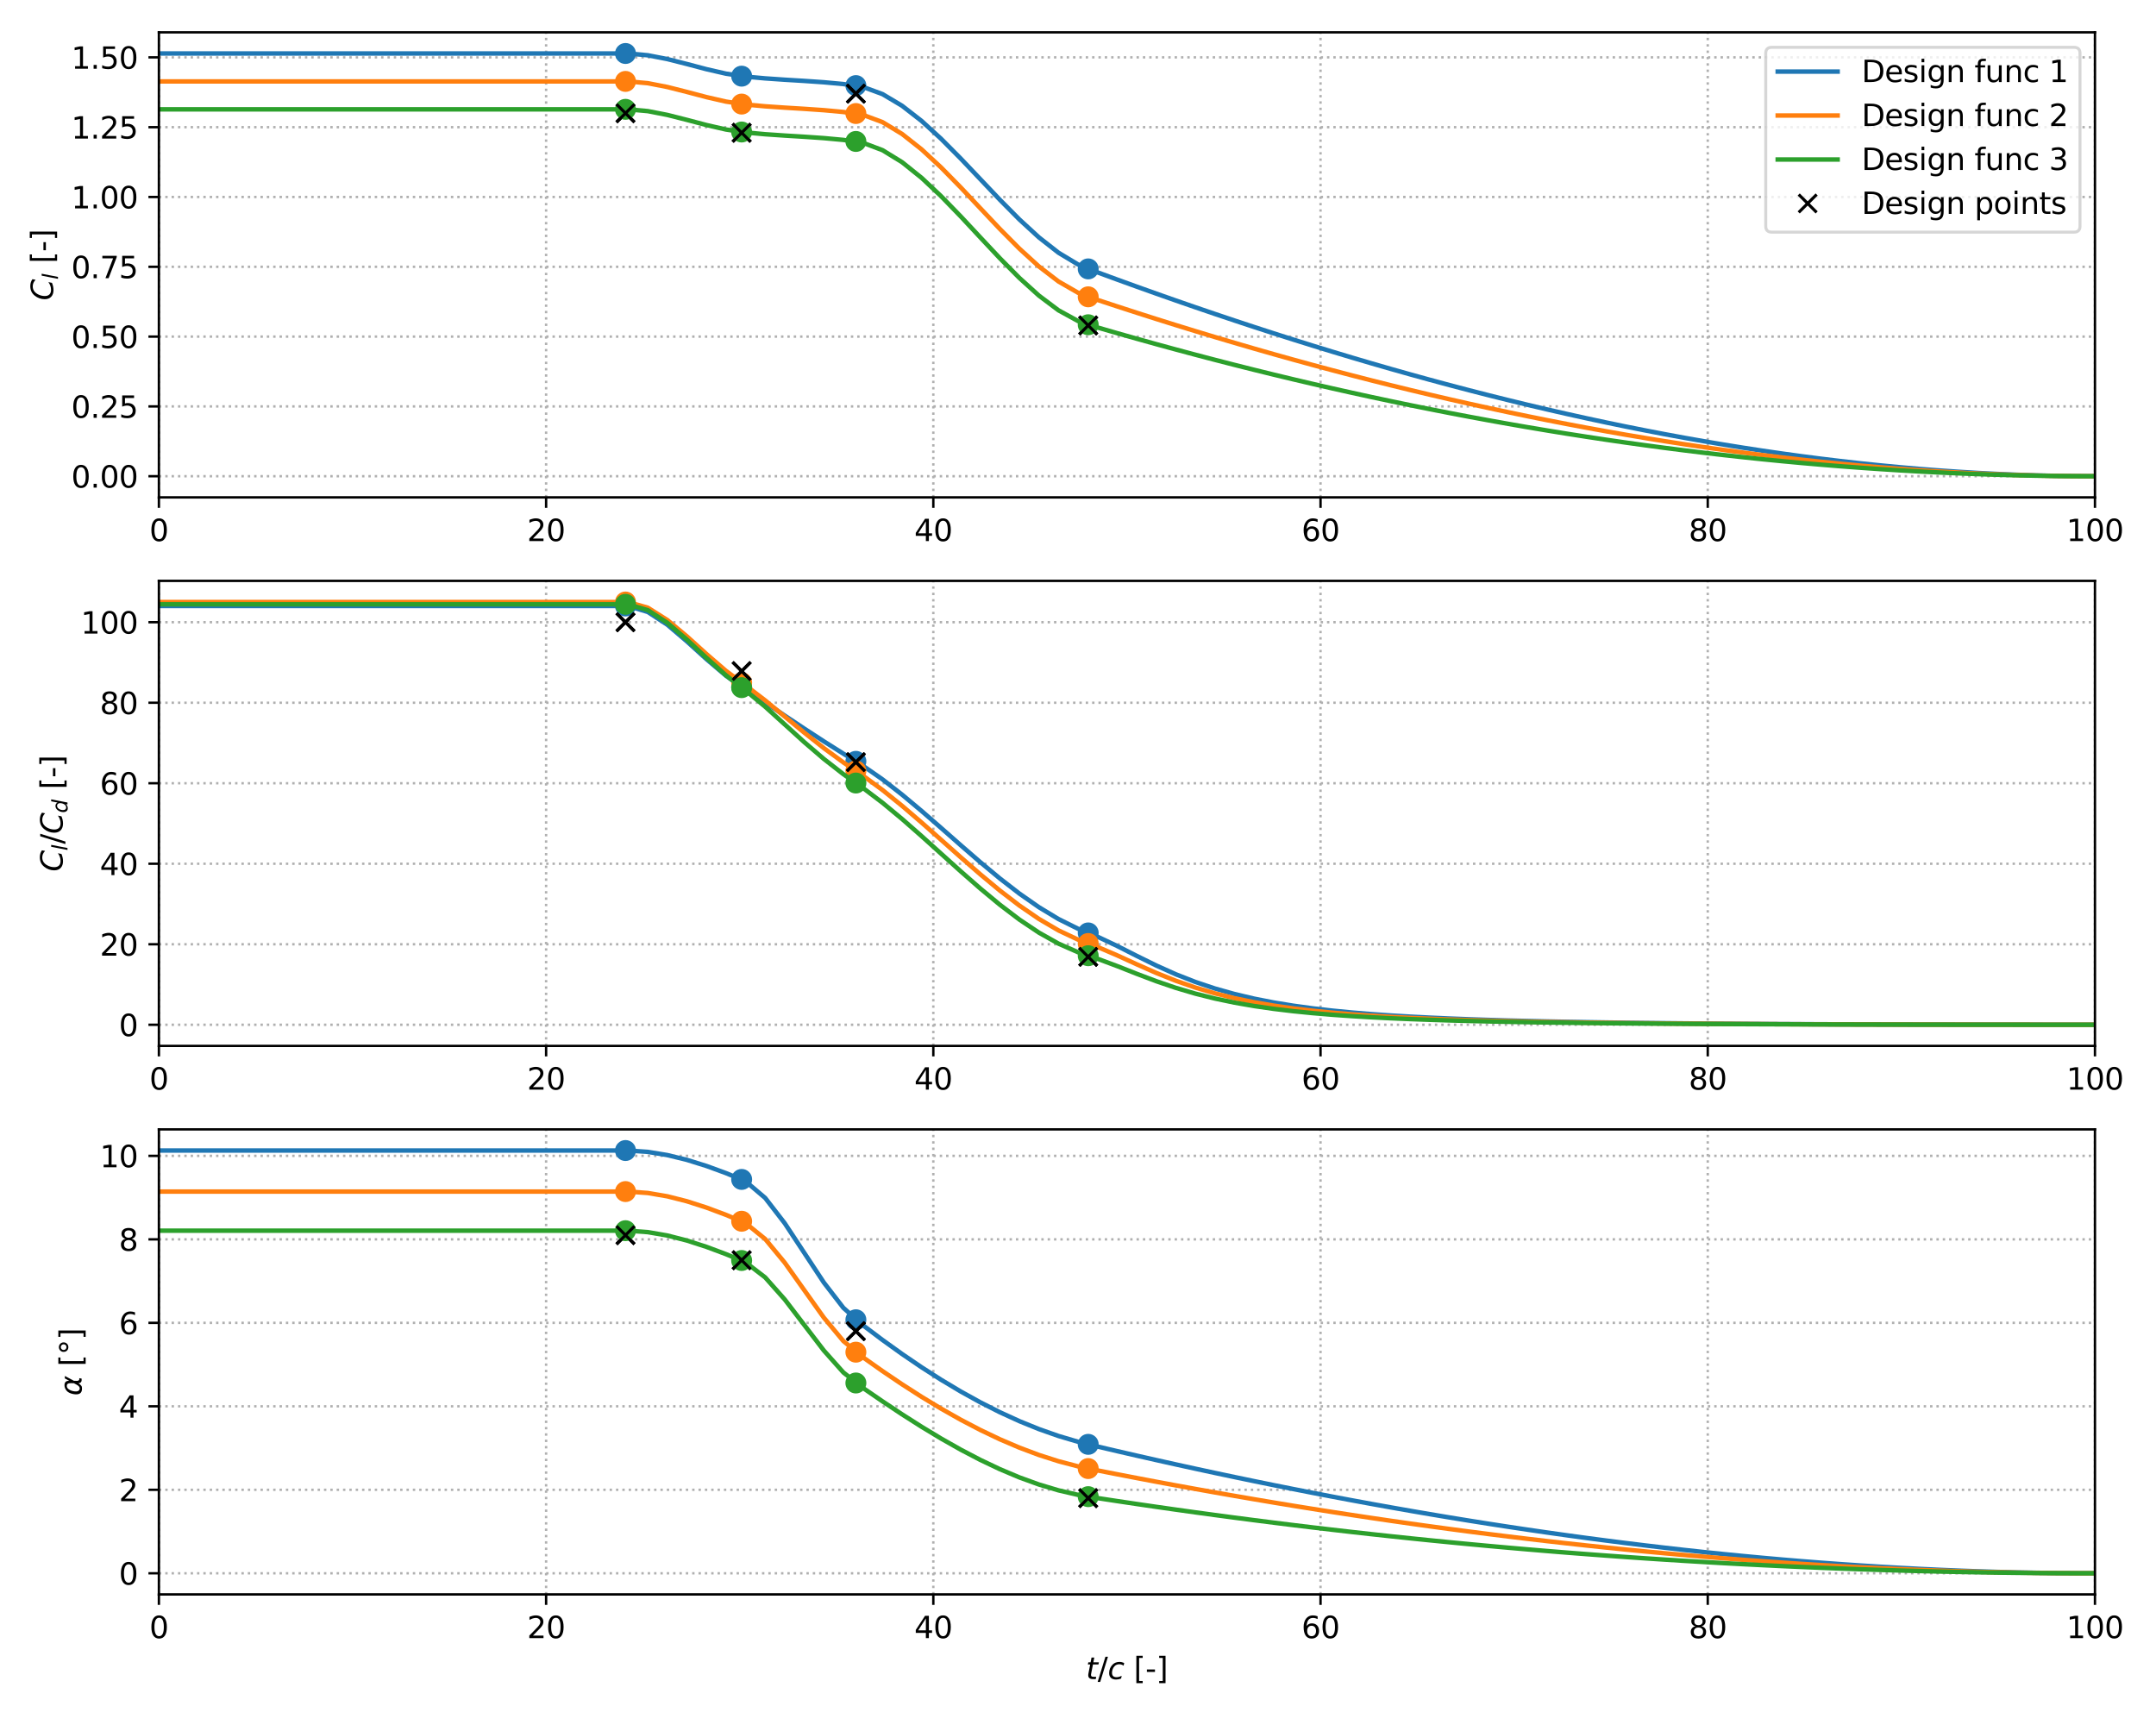 <?xml version="1.0" encoding="utf-8" standalone="no"?>
<!DOCTYPE svg PUBLIC "-//W3C//DTD SVG 1.1//EN"
  "http://www.w3.org/Graphics/SVG/1.1/DTD/svg11.dtd">
<svg xmlns:xlink="http://www.w3.org/1999/xlink" width="720pt" height="576pt" viewBox="0 0 720 576" xmlns="http://www.w3.org/2000/svg" version="1.1">
 <defs>
  <style type="text/css">*{stroke-linejoin: round; stroke-linecap: butt}</style>
 </defs>
 <g id="figure_1">
  <g id="patch_1">
   <path d="M 0 576 
L 720 576 
L 720 0 
L 0 0 
z
" style="fill: #ffffff"/>
  </g>
  <g id="axes_1">
   <g id="patch_2">
    <path d="M 53.066 166.079 
L 699.615 166.079 
L 699.615 10.8 
L 53.066 10.8 
z
" style="fill: #ffffff"/>
   </g>
   <g id="matplotlib.axis_1">
    <g id="xtick_1">
     <g id="line2d_1">
      <path d="M 53.066 166.079 
L 53.066 10.8 
" clip-path="url(#p1c9b56fcd4)" style="fill: none; stroke-dasharray: 0.8,1.32; stroke-dashoffset: 0; stroke: #b0b0b0; stroke-width: 0.8"/>
     </g>
     <g id="line2d_2">
      <defs>
       <path id="m51f3f01771" d="M 0 0 
L 0 3.5 
" style="stroke: #000000; stroke-width: 0.8"/>
      </defs>
      <g>
       <use xlink:href="#m51f3f01771" x="53.066" y="166.079" style="stroke: #000000; stroke-width: 0.8"/>
      </g>
     </g>
     <g id="text_1">
      <!-- 0 -->
      <g transform="translate(49.885 180.678) scale(0.1 -0.1)">
       <defs>
        <path id="DejaVuSans-30" d="M 2034 4250 
Q 1547 4250 1301 3770 
Q 1056 3291 1056 2328 
Q 1056 1369 1301 889 
Q 1547 409 2034 409 
Q 2525 409 2770 889 
Q 3016 1369 3016 2328 
Q 3016 3291 2770 3770 
Q 2525 4250 2034 4250 
z
M 2034 4750 
Q 2819 4750 3233 4129 
Q 3647 3509 3647 2328 
Q 3647 1150 3233 529 
Q 2819 -91 2034 -91 
Q 1250 -91 836 529 
Q 422 1150 422 2328 
Q 422 3509 836 4129 
Q 1250 4750 2034 4750 
z
" transform="scale(0.016)"/>
       </defs>
       <use xlink:href="#DejaVuSans-30"/>
      </g>
     </g>
    </g>
    <g id="xtick_2">
     <g id="line2d_3">
      <path d="M 182.376 166.079 
L 182.376 10.8 
" clip-path="url(#p1c9b56fcd4)" style="fill: none; stroke-dasharray: 0.8,1.32; stroke-dashoffset: 0; stroke: #b0b0b0; stroke-width: 0.8"/>
     </g>
     <g id="line2d_4">
      <g>
       <use xlink:href="#m51f3f01771" x="182.376" y="166.079" style="stroke: #000000; stroke-width: 0.8"/>
      </g>
     </g>
     <g id="text_2">
      <!-- 20 -->
      <g transform="translate(176.013 180.678) scale(0.1 -0.1)">
       <defs>
        <path id="DejaVuSans-32" d="M 1228 531 
L 3431 531 
L 3431 0 
L 469 0 
L 469 531 
Q 828 903 1448 1529 
Q 2069 2156 2228 2338 
Q 2531 2678 2651 2914 
Q 2772 3150 2772 3378 
Q 2772 3750 2511 3984 
Q 2250 4219 1831 4219 
Q 1534 4219 1204 4116 
Q 875 4013 500 3803 
L 500 4441 
Q 881 4594 1212 4672 
Q 1544 4750 1819 4750 
Q 2544 4750 2975 4387 
Q 3406 4025 3406 3419 
Q 3406 3131 3298 2873 
Q 3191 2616 2906 2266 
Q 2828 2175 2409 1742 
Q 1991 1309 1228 531 
z
" transform="scale(0.016)"/>
       </defs>
       <use xlink:href="#DejaVuSans-32"/>
       <use xlink:href="#DejaVuSans-30" x="63.623"/>
      </g>
     </g>
    </g>
    <g id="xtick_3">
     <g id="line2d_5">
      <path d="M 311.686 166.079 
L 311.686 10.8 
" clip-path="url(#p1c9b56fcd4)" style="fill: none; stroke-dasharray: 0.8,1.32; stroke-dashoffset: 0; stroke: #b0b0b0; stroke-width: 0.8"/>
     </g>
     <g id="line2d_6">
      <g>
       <use xlink:href="#m51f3f01771" x="311.686" y="166.079" style="stroke: #000000; stroke-width: 0.8"/>
      </g>
     </g>
     <g id="text_3">
      <!-- 40 -->
      <g transform="translate(305.323 180.678) scale(0.1 -0.1)">
       <defs>
        <path id="DejaVuSans-34" d="M 2419 4116 
L 825 1625 
L 2419 1625 
L 2419 4116 
z
M 2253 4666 
L 3047 4666 
L 3047 1625 
L 3713 1625 
L 3713 1100 
L 3047 1100 
L 3047 0 
L 2419 0 
L 2419 1100 
L 313 1100 
L 313 1709 
L 2253 4666 
z
" transform="scale(0.016)"/>
       </defs>
       <use xlink:href="#DejaVuSans-34"/>
       <use xlink:href="#DejaVuSans-30" x="63.623"/>
      </g>
     </g>
    </g>
    <g id="xtick_4">
     <g id="line2d_7">
      <path d="M 440.995 166.079 
L 440.995 10.8 
" clip-path="url(#p1c9b56fcd4)" style="fill: none; stroke-dasharray: 0.8,1.32; stroke-dashoffset: 0; stroke: #b0b0b0; stroke-width: 0.8"/>
     </g>
     <g id="line2d_8">
      <g>
       <use xlink:href="#m51f3f01771" x="440.995" y="166.079" style="stroke: #000000; stroke-width: 0.8"/>
      </g>
     </g>
     <g id="text_4">
      <!-- 60 -->
      <g transform="translate(434.633 180.678) scale(0.1 -0.1)">
       <defs>
        <path id="DejaVuSans-36" d="M 2113 2584 
Q 1688 2584 1439 2293 
Q 1191 2003 1191 1497 
Q 1191 994 1439 701 
Q 1688 409 2113 409 
Q 2538 409 2786 701 
Q 3034 994 3034 1497 
Q 3034 2003 2786 2293 
Q 2538 2584 2113 2584 
z
M 3366 4563 
L 3366 3988 
Q 3128 4100 2886 4159 
Q 2644 4219 2406 4219 
Q 1781 4219 1451 3797 
Q 1122 3375 1075 2522 
Q 1259 2794 1537 2939 
Q 1816 3084 2150 3084 
Q 2853 3084 3261 2657 
Q 3669 2231 3669 1497 
Q 3669 778 3244 343 
Q 2819 -91 2113 -91 
Q 1303 -91 875 529 
Q 447 1150 447 2328 
Q 447 3434 972 4092 
Q 1497 4750 2381 4750 
Q 2619 4750 2861 4703 
Q 3103 4656 3366 4563 
z
" transform="scale(0.016)"/>
       </defs>
       <use xlink:href="#DejaVuSans-36"/>
       <use xlink:href="#DejaVuSans-30" x="63.623"/>
      </g>
     </g>
    </g>
    <g id="xtick_5">
     <g id="line2d_9">
      <path d="M 570.305 166.079 
L 570.305 10.8 
" clip-path="url(#p1c9b56fcd4)" style="fill: none; stroke-dasharray: 0.8,1.32; stroke-dashoffset: 0; stroke: #b0b0b0; stroke-width: 0.8"/>
     </g>
     <g id="line2d_10">
      <g>
       <use xlink:href="#m51f3f01771" x="570.305" y="166.079" style="stroke: #000000; stroke-width: 0.8"/>
      </g>
     </g>
     <g id="text_5">
      <!-- 80 -->
      <g transform="translate(563.943 180.678) scale(0.1 -0.1)">
       <defs>
        <path id="DejaVuSans-38" d="M 2034 2216 
Q 1584 2216 1326 1975 
Q 1069 1734 1069 1313 
Q 1069 891 1326 650 
Q 1584 409 2034 409 
Q 2484 409 2743 651 
Q 3003 894 3003 1313 
Q 3003 1734 2745 1975 
Q 2488 2216 2034 2216 
z
M 1403 2484 
Q 997 2584 770 2862 
Q 544 3141 544 3541 
Q 544 4100 942 4425 
Q 1341 4750 2034 4750 
Q 2731 4750 3128 4425 
Q 3525 4100 3525 3541 
Q 3525 3141 3298 2862 
Q 3072 2584 2669 2484 
Q 3125 2378 3379 2068 
Q 3634 1759 3634 1313 
Q 3634 634 3220 271 
Q 2806 -91 2034 -91 
Q 1263 -91 848 271 
Q 434 634 434 1313 
Q 434 1759 690 2068 
Q 947 2378 1403 2484 
z
M 1172 3481 
Q 1172 3119 1398 2916 
Q 1625 2713 2034 2713 
Q 2441 2713 2670 2916 
Q 2900 3119 2900 3481 
Q 2900 3844 2670 4047 
Q 2441 4250 2034 4250 
Q 1625 4250 1398 4047 
Q 1172 3844 1172 3481 
z
" transform="scale(0.016)"/>
       </defs>
       <use xlink:href="#DejaVuSans-38"/>
       <use xlink:href="#DejaVuSans-30" x="63.623"/>
      </g>
     </g>
    </g>
    <g id="xtick_6">
     <g id="line2d_11">
      <path d="M 699.615 166.079 
L 699.615 10.8 
" clip-path="url(#p1c9b56fcd4)" style="fill: none; stroke-dasharray: 0.8,1.32; stroke-dashoffset: 0; stroke: #b0b0b0; stroke-width: 0.8"/>
     </g>
     <g id="line2d_12">
      <g>
       <use xlink:href="#m51f3f01771" x="699.615" y="166.079" style="stroke: #000000; stroke-width: 0.8"/>
      </g>
     </g>
     <g id="text_6">
      <!-- 100 -->
      <g transform="translate(690.071 180.678) scale(0.1 -0.1)">
       <defs>
        <path id="DejaVuSans-31" d="M 794 531 
L 1825 531 
L 1825 4091 
L 703 3866 
L 703 4441 
L 1819 4666 
L 2450 4666 
L 2450 531 
L 3481 531 
L 3481 0 
L 794 0 
L 794 531 
z
" transform="scale(0.016)"/>
       </defs>
       <use xlink:href="#DejaVuSans-31"/>
       <use xlink:href="#DejaVuSans-30" x="63.623"/>
       <use xlink:href="#DejaVuSans-30" x="127.246"/>
      </g>
     </g>
    </g>
   </g>
   <g id="matplotlib.axis_2">
    <g id="ytick_1">
     <g id="line2d_13">
      <path d="M 53.066 159.021 
L 699.615 159.021 
" clip-path="url(#p1c9b56fcd4)" style="fill: none; stroke-dasharray: 0.8,1.32; stroke-dashoffset: 0; stroke: #b0b0b0; stroke-width: 0.8"/>
     </g>
     <g id="line2d_14">
      <defs>
       <path id="m1e3a5574e3" d="M 0 0 
L -3.5 0 
" style="stroke: #000000; stroke-width: 0.8"/>
      </defs>
      <g>
       <use xlink:href="#m1e3a5574e3" x="53.066" y="159.021" style="stroke: #000000; stroke-width: 0.8"/>
      </g>
     </g>
     <g id="text_7">
      <!-- 0.00 -->
      <g transform="translate(23.8 162.82) scale(0.1 -0.1)">
       <defs>
        <path id="DejaVuSans-2e" d="M 684 794 
L 1344 794 
L 1344 0 
L 684 0 
L 684 794 
z
" transform="scale(0.016)"/>
       </defs>
       <use xlink:href="#DejaVuSans-30"/>
       <use xlink:href="#DejaVuSans-2e" x="63.623"/>
       <use xlink:href="#DejaVuSans-30" x="95.41"/>
       <use xlink:href="#DejaVuSans-30" x="159.033"/>
      </g>
     </g>
    </g>
    <g id="ytick_2">
     <g id="line2d_15">
      <path d="M 53.066 135.71 
L 699.615 135.71 
" clip-path="url(#p1c9b56fcd4)" style="fill: none; stroke-dasharray: 0.8,1.32; stroke-dashoffset: 0; stroke: #b0b0b0; stroke-width: 0.8"/>
     </g>
     <g id="line2d_16">
      <g>
       <use xlink:href="#m1e3a5574e3" x="53.066" y="135.71" style="stroke: #000000; stroke-width: 0.8"/>
      </g>
     </g>
     <g id="text_8">
      <!-- 0.25 -->
      <g transform="translate(23.8 139.509) scale(0.1 -0.1)">
       <defs>
        <path id="DejaVuSans-35" d="M 691 4666 
L 3169 4666 
L 3169 4134 
L 1269 4134 
L 1269 2991 
Q 1406 3038 1543 3061 
Q 1681 3084 1819 3084 
Q 2600 3084 3056 2656 
Q 3513 2228 3513 1497 
Q 3513 744 3044 326 
Q 2575 -91 1722 -91 
Q 1428 -91 1123 -41 
Q 819 9 494 109 
L 494 744 
Q 775 591 1075 516 
Q 1375 441 1709 441 
Q 2250 441 2565 725 
Q 2881 1009 2881 1497 
Q 2881 1984 2565 2268 
Q 2250 2553 1709 2553 
Q 1456 2553 1204 2497 
Q 953 2441 691 2322 
L 691 4666 
z
" transform="scale(0.016)"/>
       </defs>
       <use xlink:href="#DejaVuSans-30"/>
       <use xlink:href="#DejaVuSans-2e" x="63.623"/>
       <use xlink:href="#DejaVuSans-32" x="95.41"/>
       <use xlink:href="#DejaVuSans-35" x="159.033"/>
      </g>
     </g>
    </g>
    <g id="ytick_3">
     <g id="line2d_17">
      <path d="M 53.066 112.399 
L 699.615 112.399 
" clip-path="url(#p1c9b56fcd4)" style="fill: none; stroke-dasharray: 0.8,1.32; stroke-dashoffset: 0; stroke: #b0b0b0; stroke-width: 0.8"/>
     </g>
     <g id="line2d_18">
      <g>
       <use xlink:href="#m1e3a5574e3" x="53.066" y="112.399" style="stroke: #000000; stroke-width: 0.8"/>
      </g>
     </g>
     <g id="text_9">
      <!-- 0.50 -->
      <g transform="translate(23.8 116.198) scale(0.1 -0.1)">
       <use xlink:href="#DejaVuSans-30"/>
       <use xlink:href="#DejaVuSans-2e" x="63.623"/>
       <use xlink:href="#DejaVuSans-35" x="95.41"/>
       <use xlink:href="#DejaVuSans-30" x="159.033"/>
      </g>
     </g>
    </g>
    <g id="ytick_4">
     <g id="line2d_19">
      <path d="M 53.066 89.088 
L 699.615 89.088 
" clip-path="url(#p1c9b56fcd4)" style="fill: none; stroke-dasharray: 0.8,1.32; stroke-dashoffset: 0; stroke: #b0b0b0; stroke-width: 0.8"/>
     </g>
     <g id="line2d_20">
      <g>
       <use xlink:href="#m1e3a5574e3" x="53.066" y="89.088" style="stroke: #000000; stroke-width: 0.8"/>
      </g>
     </g>
     <g id="text_10">
      <!-- 0.75 -->
      <g transform="translate(23.8 92.887) scale(0.1 -0.1)">
       <defs>
        <path id="DejaVuSans-37" d="M 525 4666 
L 3525 4666 
L 3525 4397 
L 1831 0 
L 1172 0 
L 2766 4134 
L 525 4134 
L 525 4666 
z
" transform="scale(0.016)"/>
       </defs>
       <use xlink:href="#DejaVuSans-30"/>
       <use xlink:href="#DejaVuSans-2e" x="63.623"/>
       <use xlink:href="#DejaVuSans-37" x="95.41"/>
       <use xlink:href="#DejaVuSans-35" x="159.033"/>
      </g>
     </g>
    </g>
    <g id="ytick_5">
     <g id="line2d_21">
      <path d="M 53.066 65.777 
L 699.615 65.777 
" clip-path="url(#p1c9b56fcd4)" style="fill: none; stroke-dasharray: 0.8,1.32; stroke-dashoffset: 0; stroke: #b0b0b0; stroke-width: 0.8"/>
     </g>
     <g id="line2d_22">
      <g>
       <use xlink:href="#m1e3a5574e3" x="53.066" y="65.777" style="stroke: #000000; stroke-width: 0.8"/>
      </g>
     </g>
     <g id="text_11">
      <!-- 1.00 -->
      <g transform="translate(23.8 69.576) scale(0.1 -0.1)">
       <use xlink:href="#DejaVuSans-31"/>
       <use xlink:href="#DejaVuSans-2e" x="63.623"/>
       <use xlink:href="#DejaVuSans-30" x="95.41"/>
       <use xlink:href="#DejaVuSans-30" x="159.033"/>
      </g>
     </g>
    </g>
    <g id="ytick_6">
     <g id="line2d_23">
      <path d="M 53.066 42.465 
L 699.615 42.465 
" clip-path="url(#p1c9b56fcd4)" style="fill: none; stroke-dasharray: 0.8,1.32; stroke-dashoffset: 0; stroke: #b0b0b0; stroke-width: 0.8"/>
     </g>
     <g id="line2d_24">
      <g>
       <use xlink:href="#m1e3a5574e3" x="53.066" y="42.465" style="stroke: #000000; stroke-width: 0.8"/>
      </g>
     </g>
     <g id="text_12">
      <!-- 1.25 -->
      <g transform="translate(23.8 46.265) scale(0.1 -0.1)">
       <use xlink:href="#DejaVuSans-31"/>
       <use xlink:href="#DejaVuSans-2e" x="63.623"/>
       <use xlink:href="#DejaVuSans-32" x="95.41"/>
       <use xlink:href="#DejaVuSans-35" x="159.033"/>
      </g>
     </g>
    </g>
    <g id="ytick_7">
     <g id="line2d_25">
      <path d="M 53.066 19.154 
L 699.615 19.154 
" clip-path="url(#p1c9b56fcd4)" style="fill: none; stroke-dasharray: 0.8,1.32; stroke-dashoffset: 0; stroke: #b0b0b0; stroke-width: 0.8"/>
     </g>
     <g id="line2d_26">
      <g>
       <use xlink:href="#m1e3a5574e3" x="53.066" y="19.154" style="stroke: #000000; stroke-width: 0.8"/>
      </g>
     </g>
     <g id="text_13">
      <!-- 1.50 -->
      <g transform="translate(23.8 22.953) scale(0.1 -0.1)">
       <use xlink:href="#DejaVuSans-31"/>
       <use xlink:href="#DejaVuSans-2e" x="63.623"/>
       <use xlink:href="#DejaVuSans-35" x="95.41"/>
       <use xlink:href="#DejaVuSans-30" x="159.033"/>
      </g>
     </g>
    </g>
    <g id="text_14">
     <!-- $C_l$ [-] -->
     <g transform="translate(17.721 100.34) rotate(-90) scale(0.1 -0.1)">
      <defs>
       <path id="DejaVuSans-Oblique-43" d="M 4447 4306 
L 4319 3641 
Q 4019 3944 3683 4091 
Q 3347 4238 2956 4238 
Q 2422 4238 2017 3981 
Q 1613 3725 1319 3200 
Q 1131 2863 1032 2486 
Q 934 2109 934 1728 
Q 934 1091 1264 756 
Q 1594 422 2222 422 
Q 2656 422 3056 561 
Q 3456 700 3834 978 
L 3688 231 
Q 3316 72 2936 -9 
Q 2556 -91 2175 -91 
Q 1278 -91 773 396 
Q 269 884 269 1753 
Q 269 2309 461 2846 
Q 653 3384 1013 3828 
Q 1394 4300 1883 4525 
Q 2372 4750 3022 4750 
Q 3422 4750 3780 4639 
Q 4138 4528 4447 4306 
z
" transform="scale(0.016)"/>
       <path id="DejaVuSans-Oblique-6c" d="M 1172 4863 
L 1747 4863 
L 800 0 
L 225 0 
L 1172 4863 
z
" transform="scale(0.016)"/>
       <path id="DejaVuSans-20" transform="scale(0.016)"/>
       <path id="DejaVuSans-5b" d="M 550 4863 
L 1875 4863 
L 1875 4416 
L 1125 4416 
L 1125 -397 
L 1875 -397 
L 1875 -844 
L 550 -844 
L 550 4863 
z
" transform="scale(0.016)"/>
       <path id="DejaVuSans-2d" d="M 313 2009 
L 1997 2009 
L 1997 1497 
L 313 1497 
L 313 2009 
z
" transform="scale(0.016)"/>
       <path id="DejaVuSans-5d" d="M 1947 4863 
L 1947 -844 
L 622 -844 
L 622 -397 
L 1369 -397 
L 1369 4416 
L 622 4416 
L 622 4863 
L 1947 4863 
z
" transform="scale(0.016)"/>
      </defs>
      <use xlink:href="#DejaVuSans-Oblique-43" transform="translate(0 0.016)"/>
      <use xlink:href="#DejaVuSans-Oblique-6c" transform="translate(69.824 -16.391) scale(0.7)"/>
      <use xlink:href="#DejaVuSans-20" transform="translate(92.007 0.016)"/>
      <use xlink:href="#DejaVuSans-5b" transform="translate(123.794 0.016)"/>
      <use xlink:href="#DejaVuSans-2d" transform="translate(162.808 0.016)"/>
      <use xlink:href="#DejaVuSans-5d" transform="translate(198.892 0.016)"/>
     </g>
    </g>
   </g>
   <g id="line2d_27">
    <path d="M 53.066 17.858 
L 59.597 17.858 
L 66.128 17.858 
L 72.658 17.858 
L 79.189 17.858 
L 85.72 17.858 
L 92.251 17.858 
L 98.782 17.858 
L 105.312 17.858 
L 111.843 17.858 
L 118.374 17.858 
L 124.905 17.858 
L 131.436 17.858 
L 137.966 17.858 
L 144.497 17.858 
L 151.028 17.858 
L 157.559 17.858 
L 164.09 17.858 
L 170.62 17.858 
L 177.151 17.858 
L 183.682 17.858 
L 190.213 17.858 
L 196.744 17.858 
L 203.274 17.858 
L 209.805 17.868 
L 216.336 18.455 
L 222.867 19.726 
L 229.398 21.378 
L 235.928 23.105 
L 242.459 24.602 
L 248.99 25.576 
L 255.521 26.173 
L 262.052 26.62 
L 268.582 27.018 
L 275.113 27.467 
L 281.644 28.069 
L 288.175 29.024 
L 294.706 31.423 
L 301.236 35.311 
L 307.767 40.39 
L 314.298 46.364 
L 320.829 52.936 
L 327.36 59.809 
L 333.89 66.687 
L 340.421 73.273 
L 346.952 79.27 
L 353.483 84.381 
L 360.014 88.31 
L 366.544 90.949 
L 373.075 93.347 
L 379.606 95.712 
L 386.137 98.044 
L 392.667 100.341 
L 399.198 102.604 
L 405.729 104.831 
L 412.26 107.023 
L 418.791 109.178 
L 425.321 111.296 
L 431.852 113.377 
L 438.383 115.419 
L 444.914 117.423 
L 451.445 119.387 
L 457.975 121.311 
L 464.506 123.195 
L 471.037 125.037 
L 477.568 126.838 
L 484.099 128.596 
L 490.629 130.312 
L 497.16 131.983 
L 503.691 133.611 
L 510.222 135.195 
L 516.753 136.732 
L 523.283 138.224 
L 529.814 139.67 
L 536.345 141.069 
L 542.876 142.42 
L 549.407 143.722 
L 555.937 144.976 
L 562.468 146.181 
L 568.999 147.335 
L 575.53 148.439 
L 582.061 149.492 
L 588.591 150.493 
L 595.122 151.442 
L 601.653 152.337 
L 608.184 153.179 
L 614.715 153.968 
L 621.245 154.701 
L 627.776 155.379 
L 634.307 156.001 
L 640.838 156.567 
L 647.369 157.076 
L 653.899 157.527 
L 660.43 157.92 
L 666.961 158.254 
L 673.492 158.528 
L 680.023 158.743 
L 686.553 158.897 
L 693.084 158.99 
L 699.615 159.021 
" clip-path="url(#p1c9b56fcd4)" style="fill: none; stroke: #1f77b4; stroke-width: 1.5; stroke-linecap: square"/>
   </g>
   <g id="line2d_28">
    <defs>
     <path id="m2ebae8f377" d="M 0 3 
C 0.796 3 1.559 2.684 2.121 2.121 
C 2.684 1.559 3 0.796 3 0 
C 3 -0.796 2.684 -1.559 2.121 -2.121 
C 1.559 -2.684 0.796 -3 0 -3 
C -0.796 -3 -1.559 -2.684 -2.121 -2.121 
C -2.684 -1.559 -3 -0.796 -3 0 
C -3 0.796 -2.684 1.559 -2.121 2.121 
C -1.559 2.684 -0.796 3 0 3 
z
" style="stroke: #1f77b4"/>
    </defs>
    <g clip-path="url(#p1c9b56fcd4)">
     <use xlink:href="#m2ebae8f377" x="208.884" y="17.858" style="fill: #1f77b4; stroke: #1f77b4"/>
     <use xlink:href="#m2ebae8f377" x="247.677" y="25.43" style="fill: #1f77b4; stroke: #1f77b4"/>
     <use xlink:href="#m2ebae8f377" x="285.824" y="28.581" style="fill: #1f77b4; stroke: #1f77b4"/>
     <use xlink:href="#m2ebae8f377" x="363.41" y="89.787" style="fill: #1f77b4; stroke: #1f77b4"/>
    </g>
   </g>
   <g id="line2d_29">
    <defs>
     <path id="m9440e49aa5" d="M -3 3 
L 3 -3 
M -3 -3 
L 3 3 
" style="stroke: #000000"/>
    </defs>
    <g clip-path="url(#p1c9b56fcd4)">
     <use xlink:href="#m9440e49aa5" x="208.884" y="37.803" style="stroke: #000000"/>
     <use xlink:href="#m9440e49aa5" x="247.677" y="44.33" style="stroke: #000000"/>
     <use xlink:href="#m9440e49aa5" x="285.824" y="31.276" style="stroke: #000000"/>
     <use xlink:href="#m9440e49aa5" x="363.41" y="108.669" style="stroke: #000000"/>
    </g>
   </g>
   <g id="line2d_30">
    <path d="M 53.066 27.183 
L 59.597 27.183 
L 66.128 27.183 
L 72.658 27.183 
L 79.189 27.183 
L 85.72 27.183 
L 92.251 27.183 
L 98.782 27.183 
L 105.312 27.183 
L 111.843 27.183 
L 118.374 27.183 
L 124.905 27.183 
L 131.436 27.183 
L 137.966 27.183 
L 144.497 27.183 
L 151.028 27.183 
L 157.559 27.183 
L 164.09 27.183 
L 170.62 27.183 
L 177.151 27.183 
L 183.682 27.183 
L 190.213 27.183 
L 196.744 27.183 
L 203.274 27.183 
L 209.805 27.193 
L 216.336 27.779 
L 222.867 29.051 
L 229.398 30.702 
L 235.928 32.429 
L 242.459 33.927 
L 248.99 34.901 
L 255.521 35.497 
L 262.052 35.944 
L 268.582 36.342 
L 275.113 36.792 
L 281.644 37.394 
L 288.175 38.351 
L 294.706 40.781 
L 301.236 44.726 
L 307.767 49.88 
L 314.298 55.935 
L 320.829 62.583 
L 327.36 69.518 
L 333.89 76.433 
L 340.421 83.021 
L 346.952 88.975 
L 353.483 93.987 
L 360.014 97.75 
L 366.544 100.157 
L 373.075 102.309 
L 379.606 104.427 
L 386.137 106.51 
L 392.667 108.557 
L 399.198 110.569 
L 405.729 112.545 
L 412.26 114.484 
L 418.791 116.387 
L 425.321 118.253 
L 431.852 120.082 
L 438.383 121.873 
L 444.914 123.626 
L 451.445 125.341 
L 457.975 127.017 
L 464.506 128.655 
L 471.037 130.253 
L 477.568 131.812 
L 484.099 133.331 
L 490.629 134.81 
L 497.16 136.248 
L 503.691 137.645 
L 510.222 139.002 
L 516.753 140.317 
L 523.283 141.59 
L 529.814 142.821 
L 536.345 144.01 
L 542.876 145.156 
L 549.407 146.26 
L 555.937 147.319 
L 562.468 148.335 
L 568.999 149.308 
L 575.53 150.235 
L 582.061 151.119 
L 588.591 151.957 
L 595.122 152.75 
L 601.653 153.497 
L 608.184 154.199 
L 614.715 154.854 
L 621.245 155.463 
L 627.776 156.025 
L 634.307 156.539 
L 640.838 157.007 
L 647.369 157.426 
L 653.899 157.797 
L 660.43 158.12 
L 666.961 158.394 
L 673.492 158.619 
L 680.023 158.794 
L 686.553 158.92 
L 693.084 158.996 
L 699.615 159.021 
" clip-path="url(#p1c9b56fcd4)" style="fill: none; stroke: #ff7f0e; stroke-width: 1.5; stroke-linecap: square"/>
   </g>
   <g id="line2d_31">
    <defs>
     <path id="m8ae78e2e8a" d="M 0 3 
C 0.796 3 1.559 2.684 2.121 2.121 
C 2.684 1.559 3 0.796 3 0 
C 3 -0.796 2.684 -1.559 2.121 -2.121 
C 1.559 -2.684 0.796 -3 0 -3 
C -0.796 -3 -1.559 -2.684 -2.121 -2.121 
C -2.684 -1.559 -3 -0.796 -3 0 
C -3 0.796 -2.684 1.559 -2.121 2.121 
C -1.559 2.684 -0.796 3 0 3 
z
" style="stroke: #ff7f0e"/>
    </defs>
    <g clip-path="url(#p1c9b56fcd4)">
     <use xlink:href="#m8ae78e2e8a" x="208.884" y="27.183" style="fill: #ff7f0e; stroke: #ff7f0e"/>
     <use xlink:href="#m8ae78e2e8a" x="247.677" y="34.754" style="fill: #ff7f0e; stroke: #ff7f0e"/>
     <use xlink:href="#m8ae78e2e8a" x="285.824" y="37.906" style="fill: #ff7f0e; stroke: #ff7f0e"/>
     <use xlink:href="#m8ae78e2e8a" x="363.41" y="99.111" style="fill: #ff7f0e; stroke: #ff7f0e"/>
    </g>
   </g>
   <g id="line2d_32">
    <g clip-path="url(#p1c9b56fcd4)">
     <use xlink:href="#m9440e49aa5" x="208.884" y="37.803" style="stroke: #000000"/>
     <use xlink:href="#m9440e49aa5" x="247.677" y="44.33" style="stroke: #000000"/>
     <use xlink:href="#m9440e49aa5" x="285.824" y="31.276" style="stroke: #000000"/>
     <use xlink:href="#m9440e49aa5" x="363.41" y="108.669" style="stroke: #000000"/>
    </g>
   </g>
   <g id="line2d_33">
    <path d="M 53.066 36.507 
L 59.597 36.507 
L 66.128 36.507 
L 72.658 36.507 
L 79.189 36.507 
L 85.72 36.507 
L 92.251 36.507 
L 98.782 36.507 
L 105.312 36.507 
L 111.843 36.507 
L 118.374 36.507 
L 124.905 36.507 
L 131.436 36.507 
L 137.966 36.507 
L 144.497 36.507 
L 151.028 36.507 
L 157.559 36.507 
L 164.09 36.507 
L 170.62 36.507 
L 177.151 36.507 
L 183.682 36.507 
L 190.213 36.507 
L 196.744 36.507 
L 203.274 36.507 
L 209.805 36.517 
L 216.336 37.104 
L 222.867 38.375 
L 229.398 40.027 
L 235.928 41.754 
L 242.459 43.251 
L 248.99 44.225 
L 255.521 44.822 
L 262.052 45.269 
L 268.582 45.667 
L 275.113 46.116 
L 281.644 46.718 
L 288.175 47.678 
L 294.706 50.142 
L 301.236 54.15 
L 307.767 59.384 
L 314.298 65.526 
L 320.829 72.257 
L 327.36 79.26 
L 333.89 86.215 
L 340.421 92.805 
L 346.952 98.711 
L 353.483 103.616 
L 360.014 107.2 
L 366.544 109.355 
L 373.075 111.243 
L 379.606 113.097 
L 386.137 114.915 
L 392.667 116.698 
L 399.198 118.446 
L 405.729 120.158 
L 412.26 121.835 
L 418.791 123.477 
L 425.321 125.082 
L 431.852 126.652 
L 438.383 128.186 
L 444.914 129.684 
L 451.445 131.146 
L 457.975 132.572 
L 464.506 133.962 
L 471.037 135.315 
L 477.568 136.632 
L 484.099 137.912 
L 490.629 139.155 
L 497.16 140.362 
L 503.691 141.532 
L 510.222 142.665 
L 516.753 143.761 
L 523.283 144.82 
L 529.814 145.841 
L 536.345 146.826 
L 542.876 147.773 
L 549.407 148.682 
L 555.937 149.554 
L 562.468 150.388 
L 568.999 151.184 
L 575.53 151.942 
L 582.061 152.663 
L 588.591 153.345 
L 595.122 153.989 
L 601.653 154.595 
L 608.184 155.162 
L 614.715 155.691 
L 621.245 156.181 
L 627.776 156.633 
L 634.307 157.046 
L 640.838 157.42 
L 647.369 157.755 
L 653.899 158.051 
L 660.43 158.308 
L 666.961 158.525 
L 673.492 158.703 
L 680.023 158.842 
L 686.553 158.941 
L 693.084 159.001 
L 699.615 159.021 
" clip-path="url(#p1c9b56fcd4)" style="fill: none; stroke: #2ca02c; stroke-width: 1.5; stroke-linecap: square"/>
   </g>
   <g id="line2d_34">
    <defs>
     <path id="md0c427b578" d="M 0 3 
C 0.796 3 1.559 2.684 2.121 2.121 
C 2.684 1.559 3 0.796 3 0 
C 3 -0.796 2.684 -1.559 2.121 -2.121 
C 1.559 -2.684 0.796 -3 0 -3 
C -0.796 -3 -1.559 -2.684 -2.121 -2.121 
C -2.684 -1.559 -3 -0.796 -3 0 
C -3 0.796 -2.684 1.559 -2.121 2.121 
C -1.559 2.684 -0.796 3 0 3 
z
" style="stroke: #2ca02c"/>
    </defs>
    <g clip-path="url(#p1c9b56fcd4)">
     <use xlink:href="#md0c427b578" x="208.884" y="36.507" style="fill: #2ca02c; stroke: #2ca02c"/>
     <use xlink:href="#md0c427b578" x="247.677" y="44.079" style="fill: #2ca02c; stroke: #2ca02c"/>
     <use xlink:href="#md0c427b578" x="285.824" y="47.23" style="fill: #2ca02c; stroke: #2ca02c"/>
     <use xlink:href="#md0c427b578" x="363.41" y="108.436" style="fill: #2ca02c; stroke: #2ca02c"/>
    </g>
   </g>
   <g id="line2d_35">
    <g clip-path="url(#p1c9b56fcd4)">
     <use xlink:href="#m9440e49aa5" x="208.884" y="37.803" style="stroke: #000000"/>
     <use xlink:href="#m9440e49aa5" x="247.677" y="44.33" style="stroke: #000000"/>
     <use xlink:href="#m9440e49aa5" x="285.824" y="31.276" style="stroke: #000000"/>
     <use xlink:href="#m9440e49aa5" x="363.41" y="108.669" style="stroke: #000000"/>
    </g>
   </g>
   <g id="patch_3">
    <path d="M 53.066 166.079 
L 53.066 10.8 
" style="fill: none; stroke: #000000; stroke-width: 0.8; stroke-linejoin: miter; stroke-linecap: square"/>
   </g>
   <g id="patch_4">
    <path d="M 699.615 166.079 
L 699.615 10.8 
" style="fill: none; stroke: #000000; stroke-width: 0.8; stroke-linejoin: miter; stroke-linecap: square"/>
   </g>
   <g id="patch_5">
    <path d="M 53.066 166.079 
L 699.615 166.079 
" style="fill: none; stroke: #000000; stroke-width: 0.8; stroke-linejoin: miter; stroke-linecap: square"/>
   </g>
   <g id="patch_6">
    <path d="M 53.066 10.8 
L 699.615 10.8 
" style="fill: none; stroke: #000000; stroke-width: 0.8; stroke-linejoin: miter; stroke-linecap: square"/>
   </g>
   <g id="legend_1">
    <g id="patch_7">
     <path d="M 591.676 77.513 
L 692.615 77.513 
Q 694.615 77.513 694.615 75.513 
L 694.615 17.8 
Q 694.615 15.8 692.615 15.8 
L 591.676 15.8 
Q 589.676 15.8 589.676 17.8 
L 589.676 75.513 
Q 589.676 77.513 591.676 77.513 
z
" style="fill: #ffffff; opacity: 0.8; stroke: #cccccc; stroke-linejoin: miter"/>
    </g>
    <g id="line2d_36">
     <path d="M 593.676 23.898 
L 603.676 23.898 
L 613.676 23.898 
" style="fill: none; stroke: #1f77b4; stroke-width: 1.5; stroke-linecap: square"/>
    </g>
    <g id="text_15">
     <!-- Design func 1 -->
     <g transform="translate(621.676 27.398) scale(0.1 -0.1)">
      <defs>
       <path id="DejaVuSans-44" d="M 1259 4147 
L 1259 519 
L 2022 519 
Q 2988 519 3436 956 
Q 3884 1394 3884 2338 
Q 3884 3275 3436 3711 
Q 2988 4147 2022 4147 
L 1259 4147 
z
M 628 4666 
L 1925 4666 
Q 3281 4666 3915 4102 
Q 4550 3538 4550 2338 
Q 4550 1131 3912 565 
Q 3275 0 1925 0 
L 628 0 
L 628 4666 
z
" transform="scale(0.016)"/>
       <path id="DejaVuSans-65" d="M 3597 1894 
L 3597 1613 
L 953 1613 
Q 991 1019 1311 708 
Q 1631 397 2203 397 
Q 2534 397 2845 478 
Q 3156 559 3463 722 
L 3463 178 
Q 3153 47 2828 -22 
Q 2503 -91 2169 -91 
Q 1331 -91 842 396 
Q 353 884 353 1716 
Q 353 2575 817 3079 
Q 1281 3584 2069 3584 
Q 2775 3584 3186 3129 
Q 3597 2675 3597 1894 
z
M 3022 2063 
Q 3016 2534 2758 2815 
Q 2500 3097 2075 3097 
Q 1594 3097 1305 2825 
Q 1016 2553 972 2059 
L 3022 2063 
z
" transform="scale(0.016)"/>
       <path id="DejaVuSans-73" d="M 2834 3397 
L 2834 2853 
Q 2591 2978 2328 3040 
Q 2066 3103 1784 3103 
Q 1356 3103 1142 2972 
Q 928 2841 928 2578 
Q 928 2378 1081 2264 
Q 1234 2150 1697 2047 
L 1894 2003 
Q 2506 1872 2764 1633 
Q 3022 1394 3022 966 
Q 3022 478 2636 193 
Q 2250 -91 1575 -91 
Q 1294 -91 989 -36 
Q 684 19 347 128 
L 347 722 
Q 666 556 975 473 
Q 1284 391 1588 391 
Q 1994 391 2212 530 
Q 2431 669 2431 922 
Q 2431 1156 2273 1281 
Q 2116 1406 1581 1522 
L 1381 1569 
Q 847 1681 609 1914 
Q 372 2147 372 2553 
Q 372 3047 722 3315 
Q 1072 3584 1716 3584 
Q 2034 3584 2315 3537 
Q 2597 3491 2834 3397 
z
" transform="scale(0.016)"/>
       <path id="DejaVuSans-69" d="M 603 3500 
L 1178 3500 
L 1178 0 
L 603 0 
L 603 3500 
z
M 603 4863 
L 1178 4863 
L 1178 4134 
L 603 4134 
L 603 4863 
z
" transform="scale(0.016)"/>
       <path id="DejaVuSans-67" d="M 2906 1791 
Q 2906 2416 2648 2759 
Q 2391 3103 1925 3103 
Q 1463 3103 1205 2759 
Q 947 2416 947 1791 
Q 947 1169 1205 825 
Q 1463 481 1925 481 
Q 2391 481 2648 825 
Q 2906 1169 2906 1791 
z
M 3481 434 
Q 3481 -459 3084 -895 
Q 2688 -1331 1869 -1331 
Q 1566 -1331 1297 -1286 
Q 1028 -1241 775 -1147 
L 775 -588 
Q 1028 -725 1275 -790 
Q 1522 -856 1778 -856 
Q 2344 -856 2625 -561 
Q 2906 -266 2906 331 
L 2906 616 
Q 2728 306 2450 153 
Q 2172 0 1784 0 
Q 1141 0 747 490 
Q 353 981 353 1791 
Q 353 2603 747 3093 
Q 1141 3584 1784 3584 
Q 2172 3584 2450 3431 
Q 2728 3278 2906 2969 
L 2906 3500 
L 3481 3500 
L 3481 434 
z
" transform="scale(0.016)"/>
       <path id="DejaVuSans-6e" d="M 3513 2113 
L 3513 0 
L 2938 0 
L 2938 2094 
Q 2938 2591 2744 2837 
Q 2550 3084 2163 3084 
Q 1697 3084 1428 2787 
Q 1159 2491 1159 1978 
L 1159 0 
L 581 0 
L 581 3500 
L 1159 3500 
L 1159 2956 
Q 1366 3272 1645 3428 
Q 1925 3584 2291 3584 
Q 2894 3584 3203 3211 
Q 3513 2838 3513 2113 
z
" transform="scale(0.016)"/>
       <path id="DejaVuSans-66" d="M 2375 4863 
L 2375 4384 
L 1825 4384 
Q 1516 4384 1395 4259 
Q 1275 4134 1275 3809 
L 1275 3500 
L 2222 3500 
L 2222 3053 
L 1275 3053 
L 1275 0 
L 697 0 
L 697 3053 
L 147 3053 
L 147 3500 
L 697 3500 
L 697 3744 
Q 697 4328 969 4595 
Q 1241 4863 1831 4863 
L 2375 4863 
z
" transform="scale(0.016)"/>
       <path id="DejaVuSans-75" d="M 544 1381 
L 544 3500 
L 1119 3500 
L 1119 1403 
Q 1119 906 1312 657 
Q 1506 409 1894 409 
Q 2359 409 2629 706 
Q 2900 1003 2900 1516 
L 2900 3500 
L 3475 3500 
L 3475 0 
L 2900 0 
L 2900 538 
Q 2691 219 2414 64 
Q 2138 -91 1772 -91 
Q 1169 -91 856 284 
Q 544 659 544 1381 
z
M 1991 3584 
L 1991 3584 
z
" transform="scale(0.016)"/>
       <path id="DejaVuSans-63" d="M 3122 3366 
L 3122 2828 
Q 2878 2963 2633 3030 
Q 2388 3097 2138 3097 
Q 1578 3097 1268 2742 
Q 959 2388 959 1747 
Q 959 1106 1268 751 
Q 1578 397 2138 397 
Q 2388 397 2633 464 
Q 2878 531 3122 666 
L 3122 134 
Q 2881 22 2623 -34 
Q 2366 -91 2075 -91 
Q 1284 -91 818 406 
Q 353 903 353 1747 
Q 353 2603 823 3093 
Q 1294 3584 2113 3584 
Q 2378 3584 2631 3529 
Q 2884 3475 3122 3366 
z
" transform="scale(0.016)"/>
      </defs>
      <use xlink:href="#DejaVuSans-44"/>
      <use xlink:href="#DejaVuSans-65" x="77.002"/>
      <use xlink:href="#DejaVuSans-73" x="138.525"/>
      <use xlink:href="#DejaVuSans-69" x="190.625"/>
      <use xlink:href="#DejaVuSans-67" x="218.408"/>
      <use xlink:href="#DejaVuSans-6e" x="281.885"/>
      <use xlink:href="#DejaVuSans-20" x="345.264"/>
      <use xlink:href="#DejaVuSans-66" x="377.051"/>
      <use xlink:href="#DejaVuSans-75" x="412.256"/>
      <use xlink:href="#DejaVuSans-6e" x="475.635"/>
      <use xlink:href="#DejaVuSans-63" x="539.014"/>
      <use xlink:href="#DejaVuSans-20" x="593.994"/>
      <use xlink:href="#DejaVuSans-31" x="625.781"/>
     </g>
    </g>
    <g id="line2d_37">
     <path d="M 593.676 38.577 
L 603.676 38.577 
L 613.676 38.577 
" style="fill: none; stroke: #ff7f0e; stroke-width: 1.5; stroke-linecap: square"/>
    </g>
    <g id="text_16">
     <!-- Design func 2 -->
     <g transform="translate(621.676 42.077) scale(0.1 -0.1)">
      <use xlink:href="#DejaVuSans-44"/>
      <use xlink:href="#DejaVuSans-65" x="77.002"/>
      <use xlink:href="#DejaVuSans-73" x="138.525"/>
      <use xlink:href="#DejaVuSans-69" x="190.625"/>
      <use xlink:href="#DejaVuSans-67" x="218.408"/>
      <use xlink:href="#DejaVuSans-6e" x="281.885"/>
      <use xlink:href="#DejaVuSans-20" x="345.264"/>
      <use xlink:href="#DejaVuSans-66" x="377.051"/>
      <use xlink:href="#DejaVuSans-75" x="412.256"/>
      <use xlink:href="#DejaVuSans-6e" x="475.635"/>
      <use xlink:href="#DejaVuSans-63" x="539.014"/>
      <use xlink:href="#DejaVuSans-20" x="593.994"/>
      <use xlink:href="#DejaVuSans-32" x="625.781"/>
     </g>
    </g>
    <g id="line2d_38">
     <path d="M 593.676 53.255 
L 603.676 53.255 
L 613.676 53.255 
" style="fill: none; stroke: #2ca02c; stroke-width: 1.5; stroke-linecap: square"/>
    </g>
    <g id="text_17">
     <!-- Design func 3 -->
     <g transform="translate(621.676 56.755) scale(0.1 -0.1)">
      <defs>
       <path id="DejaVuSans-33" d="M 2597 2516 
Q 3050 2419 3304 2112 
Q 3559 1806 3559 1356 
Q 3559 666 3084 287 
Q 2609 -91 1734 -91 
Q 1441 -91 1130 -33 
Q 819 25 488 141 
L 488 750 
Q 750 597 1062 519 
Q 1375 441 1716 441 
Q 2309 441 2620 675 
Q 2931 909 2931 1356 
Q 2931 1769 2642 2001 
Q 2353 2234 1838 2234 
L 1294 2234 
L 1294 2753 
L 1863 2753 
Q 2328 2753 2575 2939 
Q 2822 3125 2822 3475 
Q 2822 3834 2567 4026 
Q 2313 4219 1838 4219 
Q 1578 4219 1281 4162 
Q 984 4106 628 3988 
L 628 4550 
Q 988 4650 1302 4700 
Q 1616 4750 1894 4750 
Q 2613 4750 3031 4423 
Q 3450 4097 3450 3541 
Q 3450 3153 3228 2886 
Q 3006 2619 2597 2516 
z
" transform="scale(0.016)"/>
      </defs>
      <use xlink:href="#DejaVuSans-44"/>
      <use xlink:href="#DejaVuSans-65" x="77.002"/>
      <use xlink:href="#DejaVuSans-73" x="138.525"/>
      <use xlink:href="#DejaVuSans-69" x="190.625"/>
      <use xlink:href="#DejaVuSans-67" x="218.408"/>
      <use xlink:href="#DejaVuSans-6e" x="281.885"/>
      <use xlink:href="#DejaVuSans-20" x="345.264"/>
      <use xlink:href="#DejaVuSans-66" x="377.051"/>
      <use xlink:href="#DejaVuSans-75" x="412.256"/>
      <use xlink:href="#DejaVuSans-6e" x="475.635"/>
      <use xlink:href="#DejaVuSans-63" x="539.014"/>
      <use xlink:href="#DejaVuSans-20" x="593.994"/>
      <use xlink:href="#DejaVuSans-33" x="625.781"/>
     </g>
    </g>
    <g id="line2d_39">
     <g>
      <use xlink:href="#m9440e49aa5" x="603.676" y="67.933" style="stroke: #000000"/>
     </g>
    </g>
    <g id="text_18">
     <!-- Design points -->
     <g transform="translate(621.676 71.433) scale(0.1 -0.1)">
      <defs>
       <path id="DejaVuSans-70" d="M 1159 525 
L 1159 -1331 
L 581 -1331 
L 581 3500 
L 1159 3500 
L 1159 2969 
Q 1341 3281 1617 3432 
Q 1894 3584 2278 3584 
Q 2916 3584 3314 3078 
Q 3713 2572 3713 1747 
Q 3713 922 3314 415 
Q 2916 -91 2278 -91 
Q 1894 -91 1617 61 
Q 1341 213 1159 525 
z
M 3116 1747 
Q 3116 2381 2855 2742 
Q 2594 3103 2138 3103 
Q 1681 3103 1420 2742 
Q 1159 2381 1159 1747 
Q 1159 1113 1420 752 
Q 1681 391 2138 391 
Q 2594 391 2855 752 
Q 3116 1113 3116 1747 
z
" transform="scale(0.016)"/>
       <path id="DejaVuSans-6f" d="M 1959 3097 
Q 1497 3097 1228 2736 
Q 959 2375 959 1747 
Q 959 1119 1226 758 
Q 1494 397 1959 397 
Q 2419 397 2687 759 
Q 2956 1122 2956 1747 
Q 2956 2369 2687 2733 
Q 2419 3097 1959 3097 
z
M 1959 3584 
Q 2709 3584 3137 3096 
Q 3566 2609 3566 1747 
Q 3566 888 3137 398 
Q 2709 -91 1959 -91 
Q 1206 -91 779 398 
Q 353 888 353 1747 
Q 353 2609 779 3096 
Q 1206 3584 1959 3584 
z
" transform="scale(0.016)"/>
       <path id="DejaVuSans-74" d="M 1172 4494 
L 1172 3500 
L 2356 3500 
L 2356 3053 
L 1172 3053 
L 1172 1153 
Q 1172 725 1289 603 
Q 1406 481 1766 481 
L 2356 481 
L 2356 0 
L 1766 0 
Q 1100 0 847 248 
Q 594 497 594 1153 
L 594 3053 
L 172 3053 
L 172 3500 
L 594 3500 
L 594 4494 
L 1172 4494 
z
" transform="scale(0.016)"/>
      </defs>
      <use xlink:href="#DejaVuSans-44"/>
      <use xlink:href="#DejaVuSans-65" x="77.002"/>
      <use xlink:href="#DejaVuSans-73" x="138.525"/>
      <use xlink:href="#DejaVuSans-69" x="190.625"/>
      <use xlink:href="#DejaVuSans-67" x="218.408"/>
      <use xlink:href="#DejaVuSans-6e" x="281.885"/>
      <use xlink:href="#DejaVuSans-20" x="345.264"/>
      <use xlink:href="#DejaVuSans-70" x="377.051"/>
      <use xlink:href="#DejaVuSans-6f" x="440.527"/>
      <use xlink:href="#DejaVuSans-69" x="501.709"/>
      <use xlink:href="#DejaVuSans-6e" x="529.492"/>
      <use xlink:href="#DejaVuSans-74" x="592.871"/>
      <use xlink:href="#DejaVuSans-73" x="632.08"/>
     </g>
    </g>
   </g>
  </g>
  <g id="axes_2">
   <g id="patch_8">
    <path d="M 53.066 349.238 
L 699.615 349.238 
L 699.615 193.959 
L 53.066 193.959 
z
" style="fill: #ffffff"/>
   </g>
   <g id="matplotlib.axis_3">
    <g id="xtick_7">
     <g id="line2d_40">
      <path d="M 53.066 349.238 
L 53.066 193.959 
" clip-path="url(#pae1e7b458e)" style="fill: none; stroke-dasharray: 0.8,1.32; stroke-dashoffset: 0; stroke: #b0b0b0; stroke-width: 0.8"/>
     </g>
     <g id="line2d_41">
      <g>
       <use xlink:href="#m51f3f01771" x="53.066" y="349.238" style="stroke: #000000; stroke-width: 0.8"/>
      </g>
     </g>
     <g id="text_19">
      <!-- 0 -->
      <g transform="translate(49.885 363.837) scale(0.1 -0.1)">
       <use xlink:href="#DejaVuSans-30"/>
      </g>
     </g>
    </g>
    <g id="xtick_8">
     <g id="line2d_42">
      <path d="M 182.376 349.238 
L 182.376 193.959 
" clip-path="url(#pae1e7b458e)" style="fill: none; stroke-dasharray: 0.8,1.32; stroke-dashoffset: 0; stroke: #b0b0b0; stroke-width: 0.8"/>
     </g>
     <g id="line2d_43">
      <g>
       <use xlink:href="#m51f3f01771" x="182.376" y="349.238" style="stroke: #000000; stroke-width: 0.8"/>
      </g>
     </g>
     <g id="text_20">
      <!-- 20 -->
      <g transform="translate(176.013 363.837) scale(0.1 -0.1)">
       <use xlink:href="#DejaVuSans-32"/>
       <use xlink:href="#DejaVuSans-30" x="63.623"/>
      </g>
     </g>
    </g>
    <g id="xtick_9">
     <g id="line2d_44">
      <path d="M 311.686 349.238 
L 311.686 193.959 
" clip-path="url(#pae1e7b458e)" style="fill: none; stroke-dasharray: 0.8,1.32; stroke-dashoffset: 0; stroke: #b0b0b0; stroke-width: 0.8"/>
     </g>
     <g id="line2d_45">
      <g>
       <use xlink:href="#m51f3f01771" x="311.686" y="349.238" style="stroke: #000000; stroke-width: 0.8"/>
      </g>
     </g>
     <g id="text_21">
      <!-- 40 -->
      <g transform="translate(305.323 363.837) scale(0.1 -0.1)">
       <use xlink:href="#DejaVuSans-34"/>
       <use xlink:href="#DejaVuSans-30" x="63.623"/>
      </g>
     </g>
    </g>
    <g id="xtick_10">
     <g id="line2d_46">
      <path d="M 440.995 349.238 
L 440.995 193.959 
" clip-path="url(#pae1e7b458e)" style="fill: none; stroke-dasharray: 0.8,1.32; stroke-dashoffset: 0; stroke: #b0b0b0; stroke-width: 0.8"/>
     </g>
     <g id="line2d_47">
      <g>
       <use xlink:href="#m51f3f01771" x="440.995" y="349.238" style="stroke: #000000; stroke-width: 0.8"/>
      </g>
     </g>
     <g id="text_22">
      <!-- 60 -->
      <g transform="translate(434.633 363.837) scale(0.1 -0.1)">
       <use xlink:href="#DejaVuSans-36"/>
       <use xlink:href="#DejaVuSans-30" x="63.623"/>
      </g>
     </g>
    </g>
    <g id="xtick_11">
     <g id="line2d_48">
      <path d="M 570.305 349.238 
L 570.305 193.959 
" clip-path="url(#pae1e7b458e)" style="fill: none; stroke-dasharray: 0.8,1.32; stroke-dashoffset: 0; stroke: #b0b0b0; stroke-width: 0.8"/>
     </g>
     <g id="line2d_49">
      <g>
       <use xlink:href="#m51f3f01771" x="570.305" y="349.238" style="stroke: #000000; stroke-width: 0.8"/>
      </g>
     </g>
     <g id="text_23">
      <!-- 80 -->
      <g transform="translate(563.943 363.837) scale(0.1 -0.1)">
       <use xlink:href="#DejaVuSans-38"/>
       <use xlink:href="#DejaVuSans-30" x="63.623"/>
      </g>
     </g>
    </g>
    <g id="xtick_12">
     <g id="line2d_50">
      <path d="M 699.615 349.238 
L 699.615 193.959 
" clip-path="url(#pae1e7b458e)" style="fill: none; stroke-dasharray: 0.8,1.32; stroke-dashoffset: 0; stroke: #b0b0b0; stroke-width: 0.8"/>
     </g>
     <g id="line2d_51">
      <g>
       <use xlink:href="#m51f3f01771" x="699.615" y="349.238" style="stroke: #000000; stroke-width: 0.8"/>
      </g>
     </g>
     <g id="text_24">
      <!-- 100 -->
      <g transform="translate(690.071 363.837) scale(0.1 -0.1)">
       <use xlink:href="#DejaVuSans-31"/>
       <use xlink:href="#DejaVuSans-30" x="63.623"/>
       <use xlink:href="#DejaVuSans-30" x="127.246"/>
      </g>
     </g>
    </g>
   </g>
   <g id="matplotlib.axis_4">
    <g id="ytick_8">
     <g id="line2d_52">
      <path d="M 53.066 342.18 
L 699.615 342.18 
" clip-path="url(#pae1e7b458e)" style="fill: none; stroke-dasharray: 0.8,1.32; stroke-dashoffset: 0; stroke: #b0b0b0; stroke-width: 0.8"/>
     </g>
     <g id="line2d_53">
      <g>
       <use xlink:href="#m1e3a5574e3" x="53.066" y="342.18" style="stroke: #000000; stroke-width: 0.8"/>
      </g>
     </g>
     <g id="text_25">
      <!-- 0 -->
      <g transform="translate(39.703 345.979) scale(0.1 -0.1)">
       <use xlink:href="#DejaVuSans-30"/>
      </g>
     </g>
    </g>
    <g id="ytick_9">
     <g id="line2d_54">
      <path d="M 53.066 315.298 
L 699.615 315.298 
" clip-path="url(#pae1e7b458e)" style="fill: none; stroke-dasharray: 0.8,1.32; stroke-dashoffset: 0; stroke: #b0b0b0; stroke-width: 0.8"/>
     </g>
     <g id="line2d_55">
      <g>
       <use xlink:href="#m1e3a5574e3" x="53.066" y="315.298" style="stroke: #000000; stroke-width: 0.8"/>
      </g>
     </g>
     <g id="text_26">
      <!-- 20 -->
      <g transform="translate(33.341 319.097) scale(0.1 -0.1)">
       <use xlink:href="#DejaVuSans-32"/>
       <use xlink:href="#DejaVuSans-30" x="63.623"/>
      </g>
     </g>
    </g>
    <g id="ytick_10">
     <g id="line2d_56">
      <path d="M 53.066 288.415 
L 699.615 288.415 
" clip-path="url(#pae1e7b458e)" style="fill: none; stroke-dasharray: 0.8,1.32; stroke-dashoffset: 0; stroke: #b0b0b0; stroke-width: 0.8"/>
     </g>
     <g id="line2d_57">
      <g>
       <use xlink:href="#m1e3a5574e3" x="53.066" y="288.415" style="stroke: #000000; stroke-width: 0.8"/>
      </g>
     </g>
     <g id="text_27">
      <!-- 40 -->
      <g transform="translate(33.341 292.214) scale(0.1 -0.1)">
       <use xlink:href="#DejaVuSans-34"/>
       <use xlink:href="#DejaVuSans-30" x="63.623"/>
      </g>
     </g>
    </g>
    <g id="ytick_11">
     <g id="line2d_58">
      <path d="M 53.066 261.532 
L 699.615 261.532 
" clip-path="url(#pae1e7b458e)" style="fill: none; stroke-dasharray: 0.8,1.32; stroke-dashoffset: 0; stroke: #b0b0b0; stroke-width: 0.8"/>
     </g>
     <g id="line2d_59">
      <g>
       <use xlink:href="#m1e3a5574e3" x="53.066" y="261.532" style="stroke: #000000; stroke-width: 0.8"/>
      </g>
     </g>
     <g id="text_28">
      <!-- 60 -->
      <g transform="translate(33.341 265.332) scale(0.1 -0.1)">
       <use xlink:href="#DejaVuSans-36"/>
       <use xlink:href="#DejaVuSans-30" x="63.623"/>
      </g>
     </g>
    </g>
    <g id="ytick_12">
     <g id="line2d_60">
      <path d="M 53.066 234.65 
L 699.615 234.65 
" clip-path="url(#pae1e7b458e)" style="fill: none; stroke-dasharray: 0.8,1.32; stroke-dashoffset: 0; stroke: #b0b0b0; stroke-width: 0.8"/>
     </g>
     <g id="line2d_61">
      <g>
       <use xlink:href="#m1e3a5574e3" x="53.066" y="234.65" style="stroke: #000000; stroke-width: 0.8"/>
      </g>
     </g>
     <g id="text_29">
      <!-- 80 -->
      <g transform="translate(33.341 238.449) scale(0.1 -0.1)">
       <use xlink:href="#DejaVuSans-38"/>
       <use xlink:href="#DejaVuSans-30" x="63.623"/>
      </g>
     </g>
    </g>
    <g id="ytick_13">
     <g id="line2d_62">
      <path d="M 53.066 207.767 
L 699.615 207.767 
" clip-path="url(#pae1e7b458e)" style="fill: none; stroke-dasharray: 0.8,1.32; stroke-dashoffset: 0; stroke: #b0b0b0; stroke-width: 0.8"/>
     </g>
     <g id="line2d_63">
      <g>
       <use xlink:href="#m1e3a5574e3" x="53.066" y="207.767" style="stroke: #000000; stroke-width: 0.8"/>
      </g>
     </g>
     <g id="text_30">
      <!-- 100 -->
      <g transform="translate(26.979 211.567) scale(0.1 -0.1)">
       <use xlink:href="#DejaVuSans-31"/>
       <use xlink:href="#DejaVuSans-30" x="63.623"/>
       <use xlink:href="#DejaVuSans-30" x="127.246"/>
      </g>
     </g>
    </g>
    <g id="text_31">
     <!-- $C_l/C_d$ [-] -->
     <g transform="translate(20.899 291.049) rotate(-90) scale(0.1 -0.1)">
      <defs>
       <path id="DejaVuSans-2f" d="M 1625 4666 
L 2156 4666 
L 531 -594 
L 0 -594 
L 1625 4666 
z
" transform="scale(0.016)"/>
       <path id="DejaVuSans-Oblique-64" d="M 2675 525 
Q 2444 222 2128 65 
Q 1813 -91 1428 -91 
Q 903 -91 598 267 
Q 294 625 294 1247 
Q 294 1766 478 2236 
Q 663 2706 1013 3078 
Q 1244 3325 1534 3454 
Q 1825 3584 2144 3584 
Q 2481 3584 2739 3421 
Q 2997 3259 3138 2956 
L 3513 4863 
L 4091 4863 
L 3144 0 
L 2566 0 
L 2675 525 
z
M 891 1350 
Q 891 897 1095 644 
Q 1300 391 1663 391 
Q 1931 391 2161 520 
Q 2391 650 2566 903 
Q 2750 1166 2856 1509 
Q 2963 1853 2963 2188 
Q 2963 2622 2758 2865 
Q 2553 3109 2194 3109 
Q 1922 3109 1687 2981 
Q 1453 2853 1288 2613 
Q 1106 2353 998 2009 
Q 891 1666 891 1350 
z
" transform="scale(0.016)"/>
      </defs>
      <use xlink:href="#DejaVuSans-Oblique-43" transform="translate(0 0.016)"/>
      <use xlink:href="#DejaVuSans-Oblique-6c" transform="translate(69.824 -16.391) scale(0.7)"/>
      <use xlink:href="#DejaVuSans-2f" transform="translate(92.007 0.016)"/>
      <use xlink:href="#DejaVuSans-Oblique-43" transform="translate(125.698 0.016)"/>
      <use xlink:href="#DejaVuSans-Oblique-64" transform="translate(195.522 -16.391) scale(0.7)"/>
      <use xlink:href="#DejaVuSans-20" transform="translate(242.69 0.016)"/>
      <use xlink:href="#DejaVuSans-5b" transform="translate(274.478 0.016)"/>
      <use xlink:href="#DejaVuSans-2d" transform="translate(313.491 0.016)"/>
      <use xlink:href="#DejaVuSans-5d" transform="translate(349.575 0.016)"/>
     </g>
    </g>
   </g>
   <g id="line2d_64">
    <path d="M 53.066 202.345 
L 59.597 202.345 
L 66.128 202.345 
L 72.658 202.345 
L 79.189 202.345 
L 85.72 202.345 
L 92.251 202.345 
L 98.782 202.345 
L 105.312 202.345 
L 111.843 202.345 
L 118.374 202.345 
L 124.905 202.345 
L 131.436 202.345 
L 137.966 202.345 
L 144.497 202.345 
L 151.028 202.345 
L 157.559 202.345 
L 164.09 202.345 
L 170.62 202.345 
L 177.151 202.345 
L 183.682 202.345 
L 190.213 202.345 
L 196.744 202.345 
L 203.274 202.345 
L 209.805 202.379 
L 216.336 204.339 
L 222.867 208.612 
L 229.398 214.176 
L 235.928 220.108 
L 242.459 225.652 
L 248.99 230.253 
L 255.521 234.567 
L 262.052 238.945 
L 268.582 243.291 
L 275.113 247.542 
L 281.644 251.662 
L 288.175 255.696 
L 294.706 260.245 
L 301.236 265.332 
L 307.767 270.795 
L 314.298 276.477 
L 320.829 282.224 
L 327.36 287.885 
L 333.89 293.313 
L 340.421 298.371 
L 346.952 302.93 
L 353.483 306.879 
L 360.014 310.127 
L 366.544 312.79 
L 373.075 315.871 
L 379.606 319.182 
L 386.137 322.398 
L 392.667 325.328 
L 399.198 327.891 
L 405.729 330.079 
L 412.26 331.92 
L 418.791 333.459 
L 425.321 334.742 
L 431.852 335.812 
L 438.383 336.707 
L 444.914 337.458 
L 451.445 338.091 
L 457.975 338.627 
L 464.506 339.084 
L 471.037 339.474 
L 477.568 339.809 
L 484.099 340.098 
L 490.629 340.348 
L 497.16 340.566 
L 503.691 340.756 
L 510.222 340.923 
L 516.753 341.069 
L 523.283 341.199 
L 529.814 341.313 
L 536.345 341.414 
L 542.876 341.504 
L 549.407 341.584 
L 555.937 341.655 
L 562.468 341.719 
L 568.999 341.776 
L 575.53 341.827 
L 582.061 341.872 
L 588.591 341.913 
L 595.122 341.95 
L 601.653 341.983 
L 608.184 342.012 
L 614.715 342.038 
L 621.245 342.062 
L 627.776 342.082 
L 634.307 342.101 
L 640.838 342.117 
L 647.369 342.131 
L 653.899 342.143 
L 660.43 342.153 
L 666.961 342.161 
L 673.492 342.168 
L 680.023 342.173 
L 686.553 342.177 
L 693.084 342.179 
L 699.615 342.18 
" clip-path="url(#pae1e7b458e)" style="fill: none; stroke: #1f77b4; stroke-width: 1.5; stroke-linecap: square"/>
   </g>
   <g id="line2d_65">
    <g clip-path="url(#pae1e7b458e)">
     <use xlink:href="#m2ebae8f377" x="208.884" y="202.345" style="fill: #1f77b4; stroke: #1f77b4"/>
     <use xlink:href="#m2ebae8f377" x="247.677" y="229.404" style="fill: #1f77b4; stroke: #1f77b4"/>
     <use xlink:href="#m2ebae8f377" x="285.824" y="254.223" style="fill: #1f77b4; stroke: #1f77b4"/>
     <use xlink:href="#m2ebae8f377" x="363.41" y="311.516" style="fill: #1f77b4; stroke: #1f77b4"/>
    </g>
   </g>
   <g id="line2d_66">
    <g clip-path="url(#pae1e7b458e)">
     <use xlink:href="#m9440e49aa5" x="208.884" y="207.767" style="stroke: #000000"/>
     <use xlink:href="#m9440e49aa5" x="247.677" y="224.089" style="stroke: #000000"/>
     <use xlink:href="#m9440e49aa5" x="285.824" y="254.492" style="stroke: #000000"/>
     <use xlink:href="#m9440e49aa5" x="363.41" y="319.498" style="stroke: #000000"/>
    </g>
   </g>
   <g id="line2d_67">
    <path d="M 53.066 201.017 
L 59.597 201.017 
L 66.128 201.017 
L 72.658 201.017 
L 79.189 201.017 
L 85.72 201.017 
L 92.251 201.017 
L 98.782 201.017 
L 105.312 201.017 
L 111.843 201.017 
L 118.374 201.017 
L 124.905 201.017 
L 131.436 201.017 
L 137.966 201.017 
L 144.497 201.017 
L 151.028 201.017 
L 157.559 201.017 
L 164.09 201.017 
L 170.62 201.017 
L 177.151 201.017 
L 183.682 201.017 
L 190.213 201.017 
L 196.744 201.017 
L 203.274 201.017 
L 209.805 201.049 
L 216.336 202.923 
L 222.867 207.048 
L 229.398 212.493 
L 235.928 218.397 
L 242.459 224.034 
L 248.99 228.873 
L 255.521 233.868 
L 262.052 239.244 
L 268.582 244.638 
L 275.113 249.801 
L 281.644 254.586 
L 288.175 258.993 
L 294.706 263.79 
L 301.236 269.064 
L 307.767 274.663 
L 314.298 280.44 
L 320.829 286.246 
L 327.36 291.933 
L 333.89 297.355 
L 340.421 302.371 
L 346.952 306.851 
L 353.483 310.679 
L 360.014 313.761 
L 366.544 316.209 
L 373.075 319.006 
L 379.606 321.993 
L 386.137 324.877 
L 392.667 327.49 
L 399.198 329.764 
L 405.729 331.696 
L 412.26 333.316 
L 418.791 334.664 
L 425.321 335.784 
L 431.852 336.716 
L 438.383 337.493 
L 444.914 338.144 
L 451.445 338.692 
L 457.975 339.155 
L 464.506 339.548 
L 471.037 339.883 
L 477.568 340.17 
L 484.099 340.418 
L 490.629 340.632 
L 497.16 340.818 
L 503.691 340.98 
L 510.222 341.122 
L 516.753 341.247 
L 523.283 341.356 
L 529.814 341.453 
L 536.345 341.539 
L 542.876 341.615 
L 549.407 341.682 
L 555.937 341.742 
L 562.468 341.796 
L 568.999 341.844 
L 575.53 341.887 
L 582.061 341.925 
L 588.591 341.959 
L 595.122 341.99 
L 601.653 342.017 
L 608.184 342.041 
L 614.715 342.063 
L 621.245 342.082 
L 627.776 342.1 
L 634.307 342.115 
L 640.838 342.128 
L 647.369 342.139 
L 653.899 342.149 
L 660.43 342.158 
L 666.961 342.165 
L 673.492 342.17 
L 680.023 342.175 
L 686.553 342.178 
L 693.084 342.18 
L 699.615 342.18 
" clip-path="url(#pae1e7b458e)" style="fill: none; stroke: #ff7f0e; stroke-width: 1.5; stroke-linecap: square"/>
   </g>
   <g id="line2d_68">
    <g clip-path="url(#pae1e7b458e)">
     <use xlink:href="#m8ae78e2e8a" x="208.884" y="201.017" style="fill: #ff7f0e; stroke: #ff7f0e"/>
     <use xlink:href="#m8ae78e2e8a" x="247.677" y="227.956" style="fill: #ff7f0e; stroke: #ff7f0e"/>
     <use xlink:href="#m8ae78e2e8a" x="285.824" y="257.413" style="fill: #ff7f0e; stroke: #ff7f0e"/>
     <use xlink:href="#m8ae78e2e8a" x="363.41" y="315.046" style="fill: #ff7f0e; stroke: #ff7f0e"/>
    </g>
   </g>
   <g id="line2d_69">
    <g clip-path="url(#pae1e7b458e)">
     <use xlink:href="#m9440e49aa5" x="208.884" y="207.767" style="stroke: #000000"/>
     <use xlink:href="#m9440e49aa5" x="247.677" y="224.089" style="stroke: #000000"/>
     <use xlink:href="#m9440e49aa5" x="285.824" y="254.492" style="stroke: #000000"/>
     <use xlink:href="#m9440e49aa5" x="363.41" y="319.498" style="stroke: #000000"/>
    </g>
   </g>
   <g id="line2d_70">
    <path d="M 53.066 201.794 
L 59.597 201.794 
L 66.128 201.794 
L 72.658 201.794 
L 79.189 201.794 
L 85.72 201.794 
L 92.251 201.794 
L 98.782 201.794 
L 105.312 201.794 
L 111.843 201.794 
L 118.374 201.794 
L 124.905 201.794 
L 131.436 201.794 
L 137.966 201.794 
L 144.497 201.794 
L 151.028 201.794 
L 157.559 201.794 
L 164.09 201.794 
L 170.62 201.794 
L 177.151 201.794 
L 183.682 201.794 
L 190.213 201.794 
L 196.744 201.794 
L 203.274 201.794 
L 209.805 201.827 
L 216.336 203.747 
L 222.867 207.98 
L 229.398 213.584 
L 235.928 219.677 
L 242.459 225.519 
L 248.99 230.574 
L 255.521 235.972 
L 262.052 241.886 
L 268.582 247.809 
L 275.113 253.412 
L 281.644 258.509 
L 288.175 263.097 
L 294.706 268.047 
L 301.236 273.464 
L 307.767 279.19 
L 314.298 285.07 
L 320.829 290.948 
L 327.36 296.672 
L 333.89 302.087 
L 340.421 307.049 
L 346.952 311.423 
L 353.483 315.093 
L 360.014 317.966 
L 366.544 320.148 
L 373.075 322.587 
L 379.606 325.164 
L 386.137 327.635 
L 392.667 329.861 
L 399.198 331.79 
L 405.729 333.424 
L 412.26 334.789 
L 418.791 335.924 
L 425.321 336.865 
L 431.852 337.646 
L 438.383 338.297 
L 444.914 338.841 
L 451.445 339.298 
L 457.975 339.684 
L 464.506 340.011 
L 471.037 340.29 
L 477.568 340.529 
L 484.099 340.734 
L 490.629 340.912 
L 497.16 341.066 
L 503.691 341.2 
L 510.222 341.317 
L 516.753 341.419 
L 523.283 341.51 
L 529.814 341.589 
L 536.345 341.66 
L 542.876 341.722 
L 549.407 341.777 
L 555.937 341.826 
L 562.468 341.87 
L 568.999 341.909 
L 575.53 341.944 
L 582.061 341.975 
L 588.591 342.003 
L 595.122 342.027 
L 601.653 342.049 
L 608.184 342.069 
L 614.715 342.087 
L 621.245 342.102 
L 627.776 342.116 
L 634.307 342.128 
L 640.838 342.139 
L 647.369 342.148 
L 653.899 342.156 
L 660.43 342.162 
L 666.961 342.168 
L 673.492 342.172 
L 680.023 342.176 
L 686.553 342.178 
L 693.084 342.18 
L 699.615 342.18 
" clip-path="url(#pae1e7b458e)" style="fill: none; stroke: #2ca02c; stroke-width: 1.5; stroke-linecap: square"/>
   </g>
   <g id="line2d_71">
    <g clip-path="url(#pae1e7b458e)">
     <use xlink:href="#md0c427b578" x="208.884" y="201.794" style="fill: #2ca02c; stroke: #2ca02c"/>
     <use xlink:href="#md0c427b578" x="247.677" y="229.608" style="fill: #2ca02c; stroke: #2ca02c"/>
     <use xlink:href="#md0c427b578" x="285.824" y="261.462" style="fill: #2ca02c; stroke: #2ca02c"/>
     <use xlink:href="#md0c427b578" x="363.41" y="319.123" style="fill: #2ca02c; stroke: #2ca02c"/>
    </g>
   </g>
   <g id="line2d_72">
    <g clip-path="url(#pae1e7b458e)">
     <use xlink:href="#m9440e49aa5" x="208.884" y="207.767" style="stroke: #000000"/>
     <use xlink:href="#m9440e49aa5" x="247.677" y="224.089" style="stroke: #000000"/>
     <use xlink:href="#m9440e49aa5" x="285.824" y="254.492" style="stroke: #000000"/>
     <use xlink:href="#m9440e49aa5" x="363.41" y="319.498" style="stroke: #000000"/>
    </g>
   </g>
   <g id="patch_9">
    <path d="M 53.066 349.238 
L 53.066 193.959 
" style="fill: none; stroke: #000000; stroke-width: 0.8; stroke-linejoin: miter; stroke-linecap: square"/>
   </g>
   <g id="patch_10">
    <path d="M 699.615 349.238 
L 699.615 193.959 
" style="fill: none; stroke: #000000; stroke-width: 0.8; stroke-linejoin: miter; stroke-linecap: square"/>
   </g>
   <g id="patch_11">
    <path d="M 53.066 349.238 
L 699.615 349.238 
" style="fill: none; stroke: #000000; stroke-width: 0.8; stroke-linejoin: miter; stroke-linecap: square"/>
   </g>
   <g id="patch_12">
    <path d="M 53.066 193.959 
L 699.615 193.959 
" style="fill: none; stroke: #000000; stroke-width: 0.8; stroke-linejoin: miter; stroke-linecap: square"/>
   </g>
  </g>
  <g id="axes_3">
   <g id="patch_13">
    <path d="M 53.066 532.398 
L 699.615 532.398 
L 699.615 377.118 
L 53.066 377.118 
z
" style="fill: #ffffff"/>
   </g>
   <g id="matplotlib.axis_5">
    <g id="xtick_13">
     <g id="line2d_73">
      <path d="M 53.066 532.398 
L 53.066 377.118 
" clip-path="url(#p57be57e845)" style="fill: none; stroke-dasharray: 0.8,1.32; stroke-dashoffset: 0; stroke: #b0b0b0; stroke-width: 0.8"/>
     </g>
     <g id="line2d_74">
      <g>
       <use xlink:href="#m51f3f01771" x="53.066" y="532.398" style="stroke: #000000; stroke-width: 0.8"/>
      </g>
     </g>
     <g id="text_32">
      <!-- 0 -->
      <g transform="translate(49.885 546.996) scale(0.1 -0.1)">
       <use xlink:href="#DejaVuSans-30"/>
      </g>
     </g>
    </g>
    <g id="xtick_14">
     <g id="line2d_75">
      <path d="M 182.376 532.398 
L 182.376 377.118 
" clip-path="url(#p57be57e845)" style="fill: none; stroke-dasharray: 0.8,1.32; stroke-dashoffset: 0; stroke: #b0b0b0; stroke-width: 0.8"/>
     </g>
     <g id="line2d_76">
      <g>
       <use xlink:href="#m51f3f01771" x="182.376" y="532.398" style="stroke: #000000; stroke-width: 0.8"/>
      </g>
     </g>
     <g id="text_33">
      <!-- 20 -->
      <g transform="translate(176.013 546.996) scale(0.1 -0.1)">
       <use xlink:href="#DejaVuSans-32"/>
       <use xlink:href="#DejaVuSans-30" x="63.623"/>
      </g>
     </g>
    </g>
    <g id="xtick_15">
     <g id="line2d_77">
      <path d="M 311.686 532.398 
L 311.686 377.118 
" clip-path="url(#p57be57e845)" style="fill: none; stroke-dasharray: 0.8,1.32; stroke-dashoffset: 0; stroke: #b0b0b0; stroke-width: 0.8"/>
     </g>
     <g id="line2d_78">
      <g>
       <use xlink:href="#m51f3f01771" x="311.686" y="532.398" style="stroke: #000000; stroke-width: 0.8"/>
      </g>
     </g>
     <g id="text_34">
      <!-- 40 -->
      <g transform="translate(305.323 546.996) scale(0.1 -0.1)">
       <use xlink:href="#DejaVuSans-34"/>
       <use xlink:href="#DejaVuSans-30" x="63.623"/>
      </g>
     </g>
    </g>
    <g id="xtick_16">
     <g id="line2d_79">
      <path d="M 440.995 532.398 
L 440.995 377.118 
" clip-path="url(#p57be57e845)" style="fill: none; stroke-dasharray: 0.8,1.32; stroke-dashoffset: 0; stroke: #b0b0b0; stroke-width: 0.8"/>
     </g>
     <g id="line2d_80">
      <g>
       <use xlink:href="#m51f3f01771" x="440.995" y="532.398" style="stroke: #000000; stroke-width: 0.8"/>
      </g>
     </g>
     <g id="text_35">
      <!-- 60 -->
      <g transform="translate(434.633 546.996) scale(0.1 -0.1)">
       <use xlink:href="#DejaVuSans-36"/>
       <use xlink:href="#DejaVuSans-30" x="63.623"/>
      </g>
     </g>
    </g>
    <g id="xtick_17">
     <g id="line2d_81">
      <path d="M 570.305 532.398 
L 570.305 377.118 
" clip-path="url(#p57be57e845)" style="fill: none; stroke-dasharray: 0.8,1.32; stroke-dashoffset: 0; stroke: #b0b0b0; stroke-width: 0.8"/>
     </g>
     <g id="line2d_82">
      <g>
       <use xlink:href="#m51f3f01771" x="570.305" y="532.398" style="stroke: #000000; stroke-width: 0.8"/>
      </g>
     </g>
     <g id="text_36">
      <!-- 80 -->
      <g transform="translate(563.943 546.996) scale(0.1 -0.1)">
       <use xlink:href="#DejaVuSans-38"/>
       <use xlink:href="#DejaVuSans-30" x="63.623"/>
      </g>
     </g>
    </g>
    <g id="xtick_18">
     <g id="line2d_83">
      <path d="M 699.615 532.398 
L 699.615 377.118 
" clip-path="url(#p57be57e845)" style="fill: none; stroke-dasharray: 0.8,1.32; stroke-dashoffset: 0; stroke: #b0b0b0; stroke-width: 0.8"/>
     </g>
     <g id="line2d_84">
      <g>
       <use xlink:href="#m51f3f01771" x="699.615" y="532.398" style="stroke: #000000; stroke-width: 0.8"/>
      </g>
     </g>
     <g id="text_37">
      <!-- 100 -->
      <g transform="translate(690.071 546.996) scale(0.1 -0.1)">
       <use xlink:href="#DejaVuSans-31"/>
       <use xlink:href="#DejaVuSans-30" x="63.623"/>
       <use xlink:href="#DejaVuSans-30" x="127.246"/>
      </g>
     </g>
    </g>
    <g id="text_38">
     <!-- $t/c$ [-] -->
     <g transform="translate(362.64 560.674) scale(0.1 -0.1)">
      <defs>
       <path id="DejaVuSans-Oblique-74" d="M 2706 3500 
L 2619 3053 
L 1472 3053 
L 1100 1153 
Q 1081 1047 1072 975 
Q 1063 903 1063 863 
Q 1063 663 1183 572 
Q 1303 481 1569 481 
L 2150 481 
L 2053 0 
L 1503 0 
Q 991 0 739 200 
Q 488 400 488 806 
Q 488 878 497 964 
Q 506 1050 525 1153 
L 897 3053 
L 409 3053 
L 500 3500 
L 978 3500 
L 1172 4494 
L 1747 4494 
L 1556 3500 
L 2706 3500 
z
" transform="scale(0.016)"/>
       <path id="DejaVuSans-Oblique-63" d="M 3431 3366 
L 3316 2797 
Q 3109 2947 2876 3022 
Q 2644 3097 2394 3097 
Q 2119 3097 1870 3000 
Q 1622 2903 1453 2725 
Q 1184 2453 1037 2087 
Q 891 1722 891 1331 
Q 891 859 1127 628 
Q 1363 397 1844 397 
Q 2081 397 2348 469 
Q 2616 541 2906 684 
L 2797 116 
Q 2547 13 2283 -39 
Q 2019 -91 1741 -91 
Q 1044 -91 669 257 
Q 294 606 294 1253 
Q 294 1797 489 2255 
Q 684 2713 1069 3078 
Q 1331 3328 1684 3456 
Q 2038 3584 2456 3584 
Q 2700 3584 2940 3529 
Q 3181 3475 3431 3366 
z
" transform="scale(0.016)"/>
      </defs>
      <use xlink:href="#DejaVuSans-Oblique-74" transform="translate(0 0.016)"/>
      <use xlink:href="#DejaVuSans-2f" transform="translate(39.209 0.016)"/>
      <use xlink:href="#DejaVuSans-Oblique-63" transform="translate(72.9 0.016)"/>
      <use xlink:href="#DejaVuSans-20" transform="translate(127.881 0.016)"/>
      <use xlink:href="#DejaVuSans-5b" transform="translate(159.668 0.016)"/>
      <use xlink:href="#DejaVuSans-2d" transform="translate(198.682 0.016)"/>
      <use xlink:href="#DejaVuSans-5d" transform="translate(234.766 0.016)"/>
     </g>
    </g>
   </g>
   <g id="matplotlib.axis_6">
    <g id="ytick_14">
     <g id="line2d_85">
      <path d="M 53.066 525.339 
L 699.615 525.339 
" clip-path="url(#p57be57e845)" style="fill: none; stroke-dasharray: 0.8,1.32; stroke-dashoffset: 0; stroke: #b0b0b0; stroke-width: 0.8"/>
     </g>
     <g id="line2d_86">
      <g>
       <use xlink:href="#m1e3a5574e3" x="53.066" y="525.339" style="stroke: #000000; stroke-width: 0.8"/>
      </g>
     </g>
     <g id="text_39">
      <!-- 0 -->
      <g transform="translate(39.703 529.139) scale(0.1 -0.1)">
       <use xlink:href="#DejaVuSans-30"/>
      </g>
     </g>
    </g>
    <g id="ytick_15">
     <g id="line2d_87">
      <path d="M 53.066 497.463 
L 699.615 497.463 
" clip-path="url(#p57be57e845)" style="fill: none; stroke-dasharray: 0.8,1.32; stroke-dashoffset: 0; stroke: #b0b0b0; stroke-width: 0.8"/>
     </g>
     <g id="line2d_88">
      <g>
       <use xlink:href="#m1e3a5574e3" x="53.066" y="497.463" style="stroke: #000000; stroke-width: 0.8"/>
      </g>
     </g>
     <g id="text_40">
      <!-- 2 -->
      <g transform="translate(39.703 501.262) scale(0.1 -0.1)">
       <use xlink:href="#DejaVuSans-32"/>
      </g>
     </g>
    </g>
    <g id="ytick_16">
     <g id="line2d_89">
      <path d="M 53.066 469.586 
L 699.615 469.586 
" clip-path="url(#p57be57e845)" style="fill: none; stroke-dasharray: 0.8,1.32; stroke-dashoffset: 0; stroke: #b0b0b0; stroke-width: 0.8"/>
     </g>
     <g id="line2d_90">
      <g>
       <use xlink:href="#m1e3a5574e3" x="53.066" y="469.586" style="stroke: #000000; stroke-width: 0.8"/>
      </g>
     </g>
     <g id="text_41">
      <!-- 4 -->
      <g transform="translate(39.703 473.385) scale(0.1 -0.1)">
       <use xlink:href="#DejaVuSans-34"/>
      </g>
     </g>
    </g>
    <g id="ytick_17">
     <g id="line2d_91">
      <path d="M 53.066 441.709 
L 699.615 441.709 
" clip-path="url(#p57be57e845)" style="fill: none; stroke-dasharray: 0.8,1.32; stroke-dashoffset: 0; stroke: #b0b0b0; stroke-width: 0.8"/>
     </g>
     <g id="line2d_92">
      <g>
       <use xlink:href="#m1e3a5574e3" x="53.066" y="441.709" style="stroke: #000000; stroke-width: 0.8"/>
      </g>
     </g>
     <g id="text_42">
      <!-- 6 -->
      <g transform="translate(39.703 445.508) scale(0.1 -0.1)">
       <use xlink:href="#DejaVuSans-36"/>
      </g>
     </g>
    </g>
    <g id="ytick_18">
     <g id="line2d_93">
      <path d="M 53.066 413.832 
L 699.615 413.832 
" clip-path="url(#p57be57e845)" style="fill: none; stroke-dasharray: 0.8,1.32; stroke-dashoffset: 0; stroke: #b0b0b0; stroke-width: 0.8"/>
     </g>
     <g id="line2d_94">
      <g>
       <use xlink:href="#m1e3a5574e3" x="53.066" y="413.832" style="stroke: #000000; stroke-width: 0.8"/>
      </g>
     </g>
     <g id="text_43">
      <!-- 8 -->
      <g transform="translate(39.703 417.631) scale(0.1 -0.1)">
       <use xlink:href="#DejaVuSans-38"/>
      </g>
     </g>
    </g>
    <g id="ytick_19">
     <g id="line2d_95">
      <path d="M 53.066 385.955 
L 699.615 385.955 
" clip-path="url(#p57be57e845)" style="fill: none; stroke-dasharray: 0.8,1.32; stroke-dashoffset: 0; stroke: #b0b0b0; stroke-width: 0.8"/>
     </g>
     <g id="line2d_96">
      <g>
       <use xlink:href="#m1e3a5574e3" x="53.066" y="385.955" style="stroke: #000000; stroke-width: 0.8"/>
      </g>
     </g>
     <g id="text_44">
      <!-- 10 -->
      <g transform="translate(33.341 389.754) scale(0.1 -0.1)">
       <use xlink:href="#DejaVuSans-31"/>
       <use xlink:href="#DejaVuSans-30" x="63.623"/>
      </g>
     </g>
    </g>
    <g id="text_45">
     <!-- $\alpha$ [°] -->
     <g transform="translate(27.261 466.058) rotate(-90) scale(0.1 -0.1)">
      <defs>
       <path id="DejaVuSans-Oblique-3b1" d="M 2619 1628 
L 2622 2350 
Q 2625 3088 2069 3091 
Q 1653 3094 1394 2747 
Q 1069 2319 959 1747 
Q 825 1059 994 731 
Q 1169 397 1547 397 
Q 1966 397 2319 1063 
L 2619 1628 
z
M 2166 3578 
Q 3141 3594 3128 2584 
Q 3128 2584 3616 3500 
L 4128 3500 
L 3119 1603 
L 3109 919 
Q 3109 766 3194 638 
Q 3291 488 3391 488 
L 3669 488 
L 3575 0 
L 3228 0 
Q 2934 0 2722 263 
Q 2622 394 2619 669 
Q 2416 334 2066 50 
Q 1900 -81 1453 -78 
Q 722 -72 456 397 
Q 184 884 353 1747 
Q 534 2675 1009 3097 
Q 1544 3569 2166 3578 
z
" transform="scale(0.016)"/>
       <path id="DejaVuSans-b0" d="M 1600 4347 
Q 1350 4347 1178 4173 
Q 1006 4000 1006 3750 
Q 1006 3503 1178 3333 
Q 1350 3163 1600 3163 
Q 1850 3163 2022 3333 
Q 2194 3503 2194 3750 
Q 2194 3997 2020 4172 
Q 1847 4347 1600 4347 
z
M 1600 4750 
Q 1800 4750 1984 4673 
Q 2169 4597 2303 4453 
Q 2447 4313 2519 4134 
Q 2591 3956 2591 3750 
Q 2591 3338 2302 3052 
Q 2013 2766 1594 2766 
Q 1172 2766 890 3047 
Q 609 3328 609 3750 
Q 609 4169 896 4459 
Q 1184 4750 1600 4750 
z
" transform="scale(0.016)"/>
      </defs>
      <use xlink:href="#DejaVuSans-Oblique-3b1" transform="translate(0 0.016)"/>
      <use xlink:href="#DejaVuSans-20" transform="translate(65.918 0.016)"/>
      <use xlink:href="#DejaVuSans-5b" transform="translate(97.705 0.016)"/>
      <use xlink:href="#DejaVuSans-b0" transform="translate(136.719 0.016)"/>
      <use xlink:href="#DejaVuSans-5d" transform="translate(186.719 0.016)"/>
     </g>
    </g>
   </g>
   <g id="line2d_97">
    <path d="M 53.066 384.176 
L 59.597 384.176 
L 66.128 384.176 
L 72.658 384.176 
L 79.189 384.176 
L 85.72 384.176 
L 92.251 384.176 
L 98.782 384.176 
L 105.312 384.176 
L 111.843 384.176 
L 118.374 384.176 
L 124.905 384.176 
L 131.436 384.176 
L 137.966 384.176 
L 144.497 384.176 
L 151.028 384.176 
L 157.559 384.176 
L 164.09 384.176 
L 170.62 384.176 
L 177.151 384.176 
L 183.682 384.176 
L 190.213 384.176 
L 196.744 384.176 
L 203.274 384.176 
L 209.805 384.184 
L 216.336 384.628 
L 222.867 385.697 
L 229.398 387.298 
L 235.928 389.338 
L 242.459 391.726 
L 248.99 394.458 
L 255.521 400.001 
L 262.052 408.446 
L 268.582 418.344 
L 275.113 428.245 
L 281.644 436.702 
L 288.175 442.511 
L 294.706 447.426 
L 301.236 452.111 
L 307.767 456.551 
L 314.298 460.73 
L 320.829 464.633 
L 327.36 468.246 
L 333.89 471.553 
L 340.421 474.54 
L 346.952 477.191 
L 353.483 479.493 
L 360.014 481.428 
L 366.544 483.026 
L 373.075 484.552 
L 379.606 486.055 
L 386.137 487.534 
L 392.667 488.989 
L 399.198 490.42 
L 405.729 491.827 
L 412.26 493.209 
L 418.791 494.566 
L 425.321 495.898 
L 431.852 497.204 
L 438.383 498.485 
L 444.914 499.74 
L 451.445 500.968 
L 457.975 502.17 
L 464.506 503.344 
L 471.037 504.492 
L 477.568 505.612 
L 484.099 506.704 
L 490.629 507.768 
L 497.16 508.804 
L 503.691 509.812 
L 510.222 510.79 
L 516.753 511.74 
L 523.283 512.659 
L 529.814 513.55 
L 536.345 514.41 
L 542.876 515.24 
L 549.407 516.039 
L 555.937 516.807 
L 562.468 517.545 
L 568.999 518.251 
L 575.53 518.925 
L 582.061 519.567 
L 588.591 520.177 
L 595.122 520.755 
L 601.653 521.299 
L 608.184 521.811 
L 614.715 522.289 
L 621.245 522.733 
L 627.776 523.144 
L 634.307 523.52 
L 640.838 523.862 
L 647.369 524.169 
L 653.899 524.441 
L 660.43 524.678 
L 666.961 524.879 
L 673.492 525.044 
L 680.023 525.173 
L 686.553 525.265 
L 693.084 525.321 
L 699.615 525.339 
" clip-path="url(#p57be57e845)" style="fill: none; stroke: #1f77b4; stroke-width: 1.5; stroke-linecap: square"/>
   </g>
   <g id="line2d_98">
    <g clip-path="url(#p57be57e845)">
     <use xlink:href="#m2ebae8f377" x="208.884" y="384.176" style="fill: #1f77b4; stroke: #1f77b4"/>
     <use xlink:href="#m2ebae8f377" x="247.677" y="393.822" style="fill: #1f77b4; stroke: #1f77b4"/>
     <use xlink:href="#m2ebae8f377" x="285.824" y="440.687" style="fill: #1f77b4; stroke: #1f77b4"/>
     <use xlink:href="#m2ebae8f377" x="363.41" y="482.286" style="fill: #1f77b4; stroke: #1f77b4"/>
    </g>
   </g>
   <g id="line2d_99">
    <g clip-path="url(#p57be57e845)">
     <use xlink:href="#m9440e49aa5" x="208.884" y="412.438" style="stroke: #000000"/>
     <use xlink:href="#m9440e49aa5" x="247.677" y="420.801" style="stroke: #000000"/>
     <use xlink:href="#m9440e49aa5" x="285.824" y="444.497" style="stroke: #000000"/>
     <use xlink:href="#m9440e49aa5" x="363.41" y="500.25" style="stroke: #000000"/>
    </g>
   </g>
   <g id="line2d_100">
    <path d="M 53.066 397.882 
L 59.597 397.882 
L 66.128 397.882 
L 72.658 397.882 
L 79.189 397.882 
L 85.72 397.882 
L 92.251 397.882 
L 98.782 397.882 
L 105.312 397.882 
L 111.843 397.882 
L 118.374 397.882 
L 124.905 397.882 
L 131.436 397.882 
L 137.966 397.882 
L 144.497 397.882 
L 151.028 397.882 
L 157.559 397.882 
L 164.09 397.882 
L 170.62 397.882 
L 177.151 397.882 
L 183.682 397.882 
L 190.213 397.882 
L 196.744 397.882 
L 203.274 397.882 
L 209.805 397.89 
L 216.336 398.355 
L 222.867 399.467 
L 229.398 401.124 
L 235.928 403.224 
L 242.459 405.664 
L 248.99 408.421 
L 255.521 413.71 
L 262.052 421.606 
L 268.582 430.796 
L 275.113 439.965 
L 281.644 447.8 
L 288.175 453.211 
L 294.706 457.82 
L 301.236 462.23 
L 307.767 466.42 
L 314.298 470.372 
L 320.829 474.064 
L 327.36 477.477 
L 333.89 480.589 
L 340.421 483.382 
L 346.952 485.834 
L 353.483 487.926 
L 360.014 489.637 
L 366.544 490.993 
L 373.075 492.274 
L 379.606 493.533 
L 386.137 494.77 
L 392.667 495.984 
L 399.198 497.176 
L 405.729 498.345 
L 412.26 499.49 
L 418.791 500.613 
L 425.321 501.713 
L 431.852 502.79 
L 438.383 503.843 
L 444.914 504.872 
L 451.445 505.878 
L 457.975 506.86 
L 464.506 507.818 
L 471.037 508.753 
L 477.568 509.663 
L 484.099 510.549 
L 490.629 511.41 
L 497.16 512.247 
L 503.691 513.059 
L 510.222 513.846 
L 516.753 514.609 
L 523.283 515.347 
L 529.814 516.059 
L 536.345 516.746 
L 542.876 517.408 
L 549.407 518.044 
L 555.937 518.654 
L 562.468 519.239 
L 568.999 519.798 
L 575.53 520.33 
L 582.061 520.837 
L 588.591 521.317 
L 595.122 521.771 
L 601.653 522.199 
L 608.184 522.599 
L 614.715 522.973 
L 621.245 523.32 
L 627.776 523.64 
L 634.307 523.933 
L 640.838 524.199 
L 647.369 524.437 
L 653.899 524.647 
L 660.43 524.83 
L 666.961 524.985 
L 673.492 525.112 
L 680.023 525.211 
L 686.553 525.282 
L 693.084 525.325 
L 699.615 525.339 
" clip-path="url(#p57be57e845)" style="fill: none; stroke: #ff7f0e; stroke-width: 1.5; stroke-linecap: square"/>
   </g>
   <g id="line2d_101">
    <g clip-path="url(#p57be57e845)">
     <use xlink:href="#m8ae78e2e8a" x="208.884" y="397.882" style="fill: #ff7f0e; stroke: #ff7f0e"/>
     <use xlink:href="#m8ae78e2e8a" x="247.677" y="407.789" style="fill: #ff7f0e; stroke: #ff7f0e"/>
     <use xlink:href="#m8ae78e2e8a" x="285.824" y="451.507" style="fill: #ff7f0e; stroke: #ff7f0e"/>
     <use xlink:href="#m8ae78e2e8a" x="363.41" y="490.37" style="fill: #ff7f0e; stroke: #ff7f0e"/>
    </g>
   </g>
   <g id="line2d_102">
    <g clip-path="url(#p57be57e845)">
     <use xlink:href="#m9440e49aa5" x="208.884" y="412.438" style="stroke: #000000"/>
     <use xlink:href="#m9440e49aa5" x="247.677" y="420.801" style="stroke: #000000"/>
     <use xlink:href="#m9440e49aa5" x="285.824" y="444.497" style="stroke: #000000"/>
     <use xlink:href="#m9440e49aa5" x="363.41" y="500.25" style="stroke: #000000"/>
    </g>
   </g>
   <g id="line2d_103">
    <path d="M 53.066 410.943 
L 59.597 410.943 
L 66.128 410.943 
L 72.658 410.943 
L 79.189 410.943 
L 85.72 410.943 
L 92.251 410.943 
L 98.782 410.943 
L 105.312 410.943 
L 111.843 410.943 
L 118.374 410.943 
L 124.905 410.943 
L 131.436 410.943 
L 137.966 410.943 
L 144.497 410.943 
L 151.028 410.943 
L 157.559 410.943 
L 164.09 410.943 
L 170.62 410.943 
L 177.151 410.943 
L 183.682 410.943 
L 190.213 410.943 
L 196.744 410.943 
L 203.274 410.943 
L 209.805 410.95 
L 216.336 411.424 
L 222.867 412.553 
L 229.398 414.229 
L 235.928 416.343 
L 242.459 418.784 
L 248.99 421.517 
L 255.521 426.529 
L 262.052 433.891 
L 268.582 442.425 
L 275.113 450.947 
L 281.644 458.278 
L 288.175 463.442 
L 294.706 467.924 
L 301.236 472.259 
L 307.767 476.415 
L 314.298 480.358 
L 320.829 484.054 
L 327.36 487.469 
L 333.89 490.569 
L 340.421 493.321 
L 346.952 495.692 
L 353.483 497.647 
L 360.014 499.154 
L 366.544 500.233 
L 373.075 501.227 
L 379.606 502.201 
L 386.137 503.153 
L 392.667 504.085 
L 399.198 504.997 
L 405.729 505.887 
L 412.26 506.757 
L 418.791 507.607 
L 425.321 508.435 
L 431.852 509.244 
L 438.383 510.032 
L 444.914 510.8 
L 451.445 511.547 
L 457.975 512.274 
L 464.506 512.981 
L 471.037 513.667 
L 477.568 514.334 
L 484.099 514.98 
L 490.629 515.606 
L 497.16 516.213 
L 503.691 516.799 
L 510.222 517.365 
L 516.753 517.912 
L 523.283 518.439 
L 529.814 518.945 
L 536.345 519.433 
L 542.876 519.9 
L 549.407 520.348 
L 555.937 520.777 
L 562.468 521.185 
L 568.999 521.575 
L 575.53 521.945 
L 582.061 522.295 
L 588.591 522.626 
L 595.122 522.938 
L 601.653 523.23 
L 608.184 523.504 
L 614.715 523.758 
L 621.245 523.993 
L 627.776 524.209 
L 634.307 524.406 
L 640.838 524.584 
L 647.369 524.743 
L 653.899 524.883 
L 660.43 525.004 
L 666.961 525.107 
L 673.492 525.191 
L 680.023 525.256 
L 686.553 525.302 
L 693.084 525.33 
L 699.615 525.339 
" clip-path="url(#p57be57e845)" style="fill: none; stroke: #2ca02c; stroke-width: 1.5; stroke-linecap: square"/>
   </g>
   <g id="line2d_104">
    <g clip-path="url(#p57be57e845)">
     <use xlink:href="#md0c427b578" x="208.884" y="410.943" style="fill: #2ca02c; stroke: #2ca02c"/>
     <use xlink:href="#md0c427b578" x="247.677" y="420.897" style="fill: #2ca02c; stroke: #2ca02c"/>
     <use xlink:href="#md0c427b578" x="285.824" y="461.799" style="fill: #2ca02c; stroke: #2ca02c"/>
     <use xlink:href="#md0c427b578" x="363.41" y="499.748" style="fill: #2ca02c; stroke: #2ca02c"/>
    </g>
   </g>
   <g id="line2d_105">
    <g clip-path="url(#p57be57e845)">
     <use xlink:href="#m9440e49aa5" x="208.884" y="412.438" style="stroke: #000000"/>
     <use xlink:href="#m9440e49aa5" x="247.677" y="420.801" style="stroke: #000000"/>
     <use xlink:href="#m9440e49aa5" x="285.824" y="444.497" style="stroke: #000000"/>
     <use xlink:href="#m9440e49aa5" x="363.41" y="500.25" style="stroke: #000000"/>
    </g>
   </g>
   <g id="patch_14">
    <path d="M 53.066 532.398 
L 53.066 377.118 
" style="fill: none; stroke: #000000; stroke-width: 0.8; stroke-linejoin: miter; stroke-linecap: square"/>
   </g>
   <g id="patch_15">
    <path d="M 699.615 532.398 
L 699.615 377.118 
" style="fill: none; stroke: #000000; stroke-width: 0.8; stroke-linejoin: miter; stroke-linecap: square"/>
   </g>
   <g id="patch_16">
    <path d="M 53.066 532.398 
L 699.615 532.398 
" style="fill: none; stroke: #000000; stroke-width: 0.8; stroke-linejoin: miter; stroke-linecap: square"/>
   </g>
   <g id="patch_17">
    <path d="M 53.066 377.118 
L 699.615 377.118 
" style="fill: none; stroke: #000000; stroke-width: 0.8; stroke-linejoin: miter; stroke-linecap: square"/>
   </g>
  </g>
 </g>
 <defs>
  <clipPath id="p1c9b56fcd4">
   <rect x="53.066" y="10.8" width="646.549" height="155.279"/>
  </clipPath>
  <clipPath id="pae1e7b458e">
   <rect x="53.066" y="193.959" width="646.549" height="155.279"/>
  </clipPath>
  <clipPath id="p57be57e845">
   <rect x="53.066" y="377.118" width="646.549" height="155.279"/>
  </clipPath>
 </defs>
</svg>
